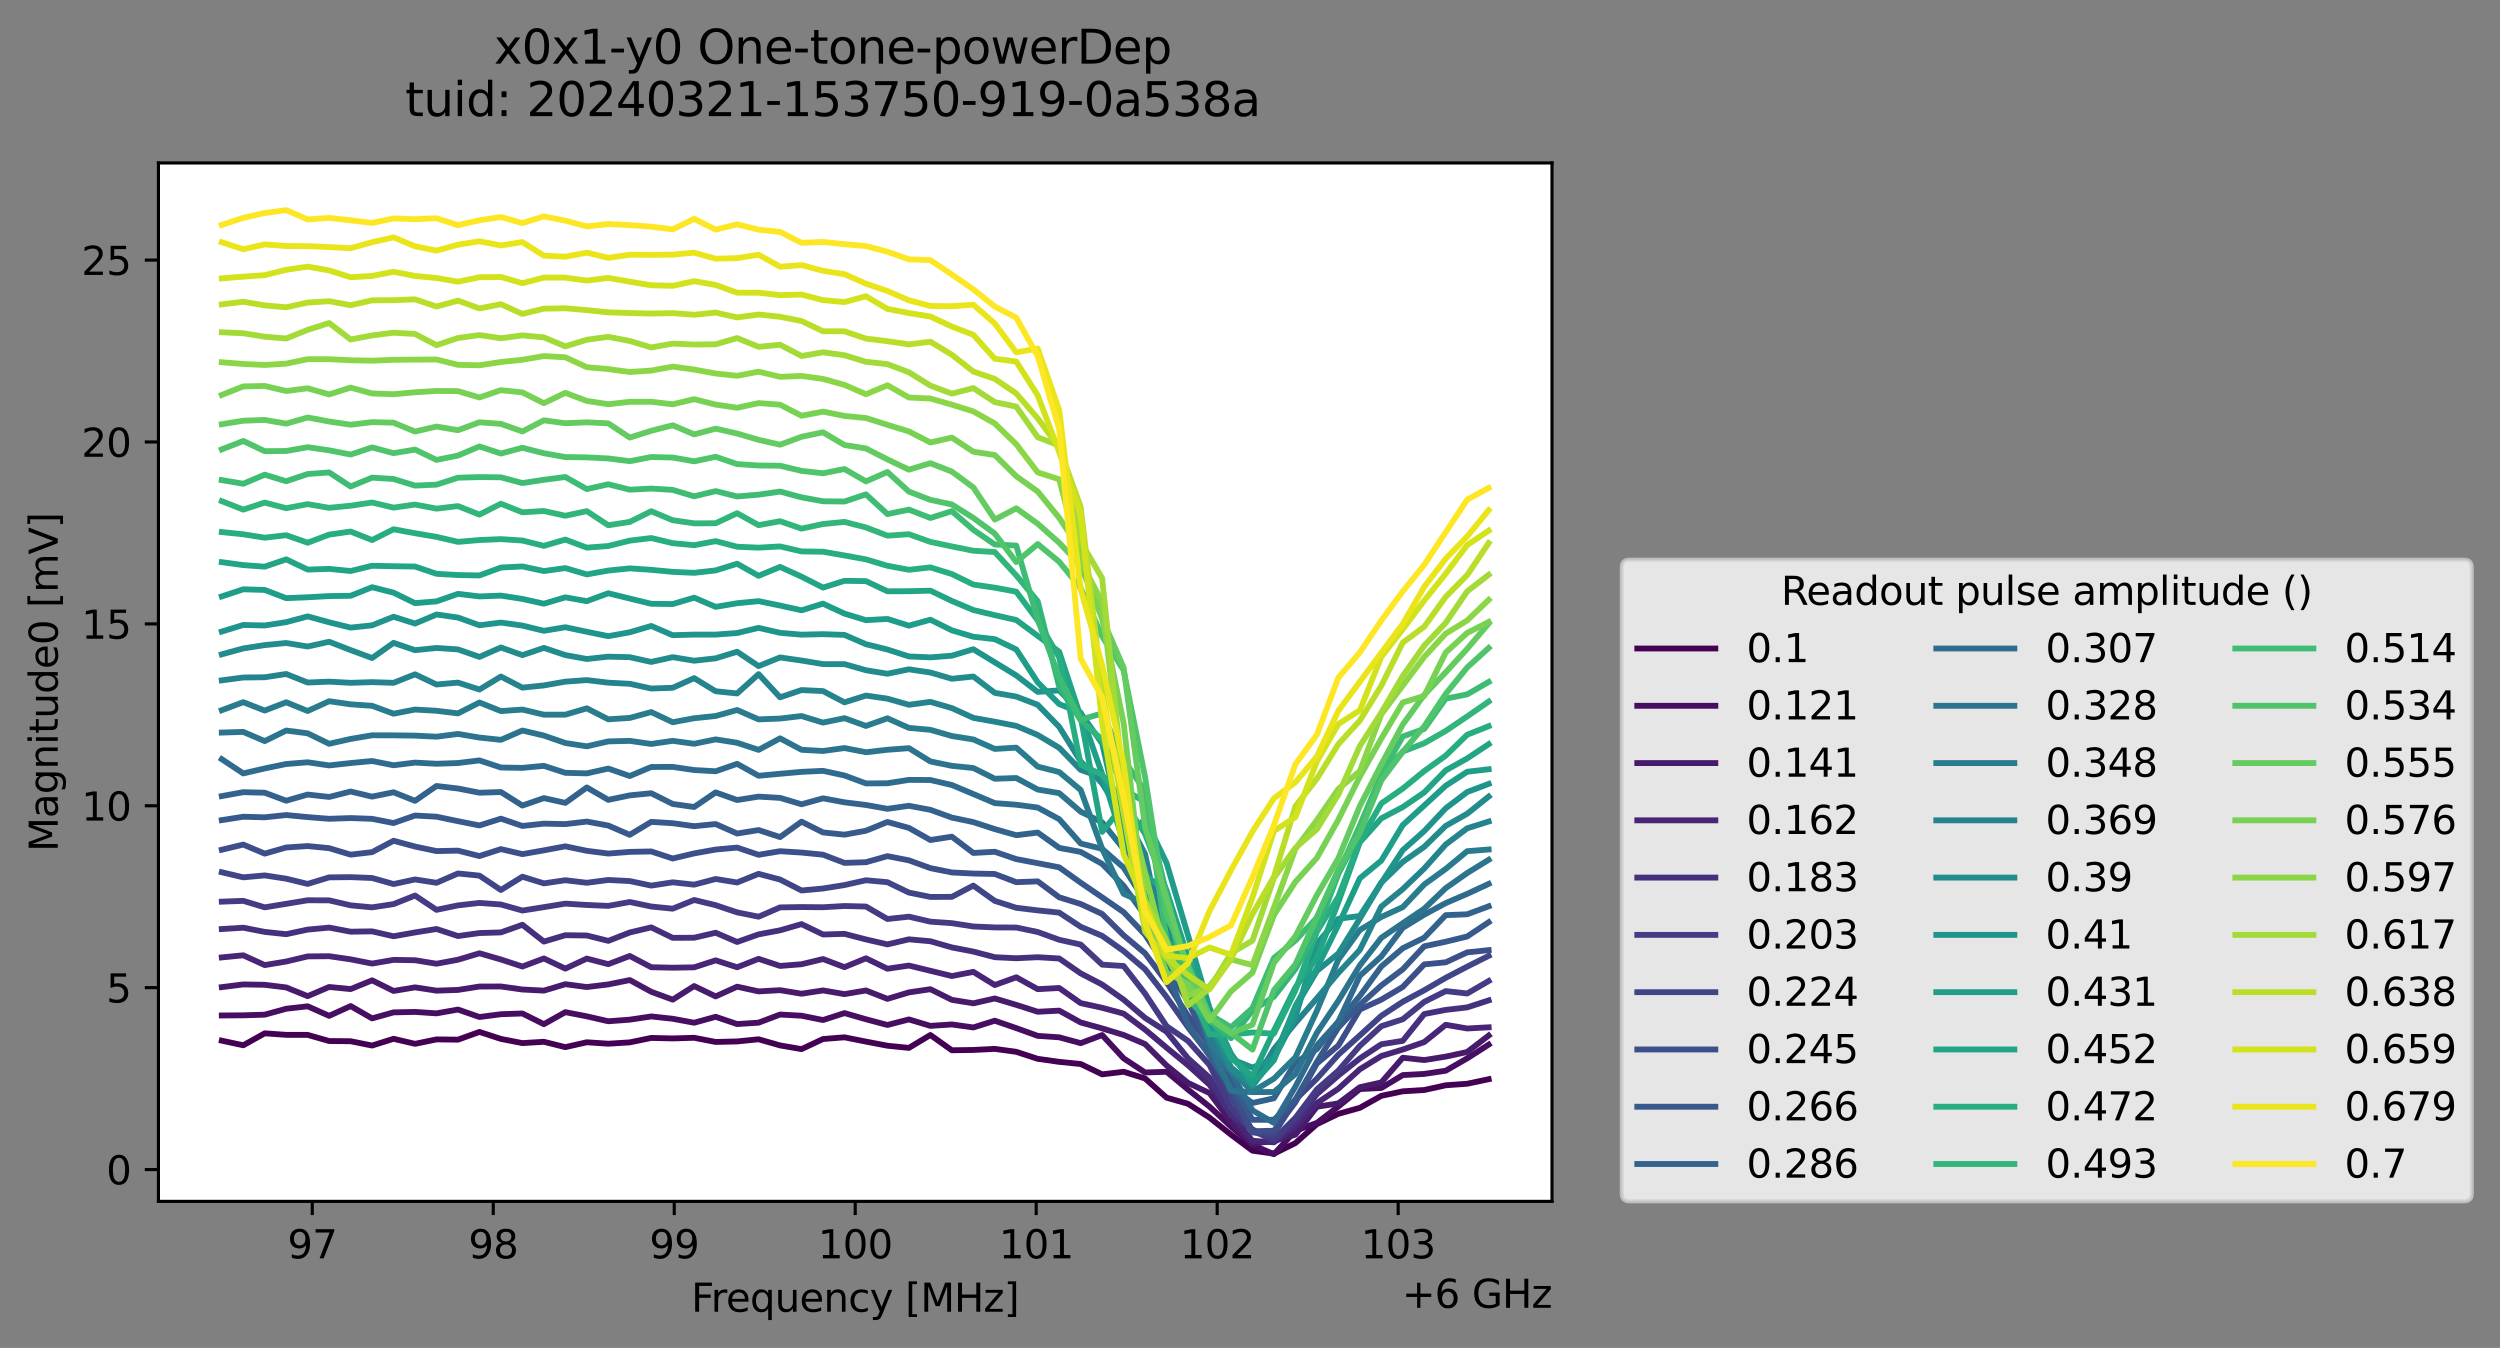 <?xml version="1.0" encoding="utf-8" standalone="no"?>
<!DOCTYPE svg PUBLIC "-//W3C//DTD SVG 1.1//EN"
  "http://www.w3.org/Graphics/SVG/1.1/DTD/svg11.dtd">
<svg xmlns:xlink="http://www.w3.org/1999/xlink" width="640.663pt" height="345.428pt" viewBox="0 0 640.663 345.428" xmlns="http://www.w3.org/2000/svg" version="1.1">
 <rect x="0" y="0" width="640.663" height="345.428" fill="#808080" stroke="none"/>
 <defs>
  <style type="text/css">*{stroke-linejoin: round; stroke-linecap: butt}</style>
 </defs>
 <g id="figure_1">
  <g id="patch_1">
   <path d="M 0 345.428 
L 640.663 345.428 
L 640.663 -0 
L 0 -0 
L 0 345.428 
z
" style="fill: none; opacity: 0"/>
  </g>
  <g id="axes_1">
   <g id="patch_2">
    <path d="M 40.603 307.872 
L 397.723 307.872 
L 397.723 41.76 
L 40.603 41.76 
z
" style="fill: #ffffff"/>
   </g>
   <g id="matplotlib.axis_1">
    <g id="xtick_1">
     <g id="line2d_1">
      <defs>
       <path id="ma01f672b04" d="M 0 0 
L 0 3.5 
" style="stroke: #000000; stroke-width: 0.8"/>
      </defs>
      <g>
       <use xlink:href="#ma01f672b04" x="80.025" y="307.872" style="stroke: #000000; stroke-width: 0.8"/>
      </g>
     </g>
     <g id="text_1">
      <!-- 97 -->
      <g transform="translate(73.663 322.47) scale(0.1 -0.1)">
       <defs>
        <path id="DejaVuSans-39" d="M 703 97 
L 703 672 
Q 941 559 1184 500 
Q 1428 441 1663 441 
Q 2288 441 2617 861 
Q 2947 1281 2994 2138 
Q 2813 1869 2534 1725 
Q 2256 1581 1919 1581 
Q 1219 1581 811 2004 
Q 403 2428 403 3163 
Q 403 3881 828 4315 
Q 1253 4750 1959 4750 
Q 2769 4750 3195 4129 
Q 3622 3509 3622 2328 
Q 3622 1225 3098 567 
Q 2575 -91 1691 -91 
Q 1453 -91 1209 -44 
Q 966 3 703 97 
z
M 1959 2075 
Q 2384 2075 2632 2365 
Q 2881 2656 2881 3163 
Q 2881 3666 2632 3958 
Q 2384 4250 1959 4250 
Q 1534 4250 1286 3958 
Q 1038 3666 1038 3163 
Q 1038 2656 1286 2365 
Q 1534 2075 1959 2075 
z
" transform="scale(0.016)"/>
        <path id="DejaVuSans-37" d="M 525 4666 
L 3525 4666 
L 3525 4397 
L 1831 0 
L 1172 0 
L 2766 4134 
L 525 4134 
L 525 4666 
z
" transform="scale(0.016)"/>
       </defs>
       <use xlink:href="#DejaVuSans-39"/>
       <use xlink:href="#DejaVuSans-37" x="63.623"/>
      </g>
     </g>
    </g>
    <g id="xtick_2">
     <g id="line2d_2">
      <g>
       <use xlink:href="#ma01f672b04" x="126.405" y="307.872" style="stroke: #000000; stroke-width: 0.8"/>
      </g>
     </g>
     <g id="text_2">
      <!-- 98 -->
      <g transform="translate(120.042 322.47) scale(0.1 -0.1)">
       <defs>
        <path id="DejaVuSans-38" d="M 2034 2216 
Q 1584 2216 1326 1975 
Q 1069 1734 1069 1313 
Q 1069 891 1326 650 
Q 1584 409 2034 409 
Q 2484 409 2743 651 
Q 3003 894 3003 1313 
Q 3003 1734 2745 1975 
Q 2488 2216 2034 2216 
z
M 1403 2484 
Q 997 2584 770 2862 
Q 544 3141 544 3541 
Q 544 4100 942 4425 
Q 1341 4750 2034 4750 
Q 2731 4750 3128 4425 
Q 3525 4100 3525 3541 
Q 3525 3141 3298 2862 
Q 3072 2584 2669 2484 
Q 3125 2378 3379 2068 
Q 3634 1759 3634 1313 
Q 3634 634 3220 271 
Q 2806 -91 2034 -91 
Q 1263 -91 848 271 
Q 434 634 434 1313 
Q 434 1759 690 2068 
Q 947 2378 1403 2484 
z
M 1172 3481 
Q 1172 3119 1398 2916 
Q 1625 2713 2034 2713 
Q 2441 2713 2670 2916 
Q 2900 3119 2900 3481 
Q 2900 3844 2670 4047 
Q 2441 4250 2034 4250 
Q 1625 4250 1398 4047 
Q 1172 3844 1172 3481 
z
" transform="scale(0.016)"/>
       </defs>
       <use xlink:href="#DejaVuSans-39"/>
       <use xlink:href="#DejaVuSans-38" x="63.623"/>
      </g>
     </g>
    </g>
    <g id="xtick_3">
     <g id="line2d_3">
      <g>
       <use xlink:href="#ma01f672b04" x="172.784" y="307.872" style="stroke: #000000; stroke-width: 0.8"/>
      </g>
     </g>
     <g id="text_3">
      <!-- 99 -->
      <g transform="translate(166.421 322.47) scale(0.1 -0.1)">
       <use xlink:href="#DejaVuSans-39"/>
       <use xlink:href="#DejaVuSans-39" x="63.623"/>
      </g>
     </g>
    </g>
    <g id="xtick_4">
     <g id="line2d_4">
      <g>
       <use xlink:href="#ma01f672b04" x="219.163" y="307.872" style="stroke: #000000; stroke-width: 0.8"/>
      </g>
     </g>
     <g id="text_4">
      <!-- 100 -->
      <g transform="translate(209.619 322.47) scale(0.1 -0.1)">
       <defs>
        <path id="DejaVuSans-31" d="M 794 531 
L 1825 531 
L 1825 4091 
L 703 3866 
L 703 4441 
L 1819 4666 
L 2450 4666 
L 2450 531 
L 3481 531 
L 3481 0 
L 794 0 
L 794 531 
z
" transform="scale(0.016)"/>
        <path id="DejaVuSans-30" d="M 2034 4250 
Q 1547 4250 1301 3770 
Q 1056 3291 1056 2328 
Q 1056 1369 1301 889 
Q 1547 409 2034 409 
Q 2525 409 2770 889 
Q 3016 1369 3016 2328 
Q 3016 3291 2770 3770 
Q 2525 4250 2034 4250 
z
M 2034 4750 
Q 2819 4750 3233 4129 
Q 3647 3509 3647 2328 
Q 3647 1150 3233 529 
Q 2819 -91 2034 -91 
Q 1250 -91 836 529 
Q 422 1150 422 2328 
Q 422 3509 836 4129 
Q 1250 4750 2034 4750 
z
" transform="scale(0.016)"/>
       </defs>
       <use xlink:href="#DejaVuSans-31"/>
       <use xlink:href="#DejaVuSans-30" x="63.623"/>
       <use xlink:href="#DejaVuSans-30" x="127.246"/>
      </g>
     </g>
    </g>
    <g id="xtick_5">
     <g id="line2d_5">
      <g>
       <use xlink:href="#ma01f672b04" x="265.542" y="307.872" style="stroke: #000000; stroke-width: 0.8"/>
      </g>
     </g>
     <g id="text_5">
      <!-- 101 -->
      <g transform="translate(255.999 322.47) scale(0.1 -0.1)">
       <use xlink:href="#DejaVuSans-31"/>
       <use xlink:href="#DejaVuSans-30" x="63.623"/>
       <use xlink:href="#DejaVuSans-31" x="127.246"/>
      </g>
     </g>
    </g>
    <g id="xtick_6">
     <g id="line2d_6">
      <g>
       <use xlink:href="#ma01f672b04" x="311.922" y="307.872" style="stroke: #000000; stroke-width: 0.8"/>
      </g>
     </g>
     <g id="text_6">
      <!-- 102 -->
      <g transform="translate(302.378 322.47) scale(0.1 -0.1)">
       <defs>
        <path id="DejaVuSans-32" d="M 1228 531 
L 3431 531 
L 3431 0 
L 469 0 
L 469 531 
Q 828 903 1448 1529 
Q 2069 2156 2228 2338 
Q 2531 2678 2651 2914 
Q 2772 3150 2772 3378 
Q 2772 3750 2511 3984 
Q 2250 4219 1831 4219 
Q 1534 4219 1204 4116 
Q 875 4013 500 3803 
L 500 4441 
Q 881 4594 1212 4672 
Q 1544 4750 1819 4750 
Q 2544 4750 2975 4387 
Q 3406 4025 3406 3419 
Q 3406 3131 3298 2873 
Q 3191 2616 2906 2266 
Q 2828 2175 2409 1742 
Q 1991 1309 1228 531 
z
" transform="scale(0.016)"/>
       </defs>
       <use xlink:href="#DejaVuSans-31"/>
       <use xlink:href="#DejaVuSans-30" x="63.623"/>
       <use xlink:href="#DejaVuSans-32" x="127.246"/>
      </g>
     </g>
    </g>
    <g id="xtick_7">
     <g id="line2d_7">
      <g>
       <use xlink:href="#ma01f672b04" x="358.301" y="307.872" style="stroke: #000000; stroke-width: 0.8"/>
      </g>
     </g>
     <g id="text_7">
      <!-- 103 -->
      <g transform="translate(348.757 322.47) scale(0.1 -0.1)">
       <defs>
        <path id="DejaVuSans-33" d="M 2597 2516 
Q 3050 2419 3304 2112 
Q 3559 1806 3559 1356 
Q 3559 666 3084 287 
Q 2609 -91 1734 -91 
Q 1441 -91 1130 -33 
Q 819 25 488 141 
L 488 750 
Q 750 597 1062 519 
Q 1375 441 1716 441 
Q 2309 441 2620 675 
Q 2931 909 2931 1356 
Q 2931 1769 2642 2001 
Q 2353 2234 1838 2234 
L 1294 2234 
L 1294 2753 
L 1863 2753 
Q 2328 2753 2575 2939 
Q 2822 3125 2822 3475 
Q 2822 3834 2567 4026 
Q 2313 4219 1838 4219 
Q 1578 4219 1281 4162 
Q 984 4106 628 3988 
L 628 4550 
Q 988 4650 1302 4700 
Q 1616 4750 1894 4750 
Q 2613 4750 3031 4423 
Q 3450 4097 3450 3541 
Q 3450 3153 3228 2886 
Q 3006 2619 2597 2516 
z
" transform="scale(0.016)"/>
       </defs>
       <use xlink:href="#DejaVuSans-31"/>
       <use xlink:href="#DejaVuSans-30" x="63.623"/>
       <use xlink:href="#DejaVuSans-33" x="127.246"/>
      </g>
     </g>
    </g>
    <g id="text_8">
     <!-- Frequency [MHz] -->
     <g transform="translate(177.144 336.149) scale(0.1 -0.1)">
      <defs>
       <path id="DejaVuSans-46" d="M 628 4666 
L 3309 4666 
L 3309 4134 
L 1259 4134 
L 1259 2759 
L 3109 2759 
L 3109 2228 
L 1259 2228 
L 1259 0 
L 628 0 
L 628 4666 
z
" transform="scale(0.016)"/>
       <path id="DejaVuSans-72" d="M 2631 2963 
Q 2534 3019 2420 3045 
Q 2306 3072 2169 3072 
Q 1681 3072 1420 2755 
Q 1159 2438 1159 1844 
L 1159 0 
L 581 0 
L 581 3500 
L 1159 3500 
L 1159 2956 
Q 1341 3275 1631 3429 
Q 1922 3584 2338 3584 
Q 2397 3584 2469 3576 
Q 2541 3569 2628 3553 
L 2631 2963 
z
" transform="scale(0.016)"/>
       <path id="DejaVuSans-65" d="M 3597 1894 
L 3597 1613 
L 953 1613 
Q 991 1019 1311 708 
Q 1631 397 2203 397 
Q 2534 397 2845 478 
Q 3156 559 3463 722 
L 3463 178 
Q 3153 47 2828 -22 
Q 2503 -91 2169 -91 
Q 1331 -91 842 396 
Q 353 884 353 1716 
Q 353 2575 817 3079 
Q 1281 3584 2069 3584 
Q 2775 3584 3186 3129 
Q 3597 2675 3597 1894 
z
M 3022 2063 
Q 3016 2534 2758 2815 
Q 2500 3097 2075 3097 
Q 1594 3097 1305 2825 
Q 1016 2553 972 2059 
L 3022 2063 
z
" transform="scale(0.016)"/>
       <path id="DejaVuSans-71" d="M 947 1747 
Q 947 1113 1208 752 
Q 1469 391 1925 391 
Q 2381 391 2643 752 
Q 2906 1113 2906 1747 
Q 2906 2381 2643 2742 
Q 2381 3103 1925 3103 
Q 1469 3103 1208 2742 
Q 947 2381 947 1747 
z
M 2906 525 
Q 2725 213 2448 61 
Q 2172 -91 1784 -91 
Q 1150 -91 751 415 
Q 353 922 353 1747 
Q 353 2572 751 3078 
Q 1150 3584 1784 3584 
Q 2172 3584 2448 3432 
Q 2725 3281 2906 2969 
L 2906 3500 
L 3481 3500 
L 3481 -1331 
L 2906 -1331 
L 2906 525 
z
" transform="scale(0.016)"/>
       <path id="DejaVuSans-75" d="M 544 1381 
L 544 3500 
L 1119 3500 
L 1119 1403 
Q 1119 906 1312 657 
Q 1506 409 1894 409 
Q 2359 409 2629 706 
Q 2900 1003 2900 1516 
L 2900 3500 
L 3475 3500 
L 3475 0 
L 2900 0 
L 2900 538 
Q 2691 219 2414 64 
Q 2138 -91 1772 -91 
Q 1169 -91 856 284 
Q 544 659 544 1381 
z
M 1991 3584 
L 1991 3584 
z
" transform="scale(0.016)"/>
       <path id="DejaVuSans-6e" d="M 3513 2113 
L 3513 0 
L 2938 0 
L 2938 2094 
Q 2938 2591 2744 2837 
Q 2550 3084 2163 3084 
Q 1697 3084 1428 2787 
Q 1159 2491 1159 1978 
L 1159 0 
L 581 0 
L 581 3500 
L 1159 3500 
L 1159 2956 
Q 1366 3272 1645 3428 
Q 1925 3584 2291 3584 
Q 2894 3584 3203 3211 
Q 3513 2838 3513 2113 
z
" transform="scale(0.016)"/>
       <path id="DejaVuSans-63" d="M 3122 3366 
L 3122 2828 
Q 2878 2963 2633 3030 
Q 2388 3097 2138 3097 
Q 1578 3097 1268 2742 
Q 959 2388 959 1747 
Q 959 1106 1268 751 
Q 1578 397 2138 397 
Q 2388 397 2633 464 
Q 2878 531 3122 666 
L 3122 134 
Q 2881 22 2623 -34 
Q 2366 -91 2075 -91 
Q 1284 -91 818 406 
Q 353 903 353 1747 
Q 353 2603 823 3093 
Q 1294 3584 2113 3584 
Q 2378 3584 2631 3529 
Q 2884 3475 3122 3366 
z
" transform="scale(0.016)"/>
       <path id="DejaVuSans-79" d="M 2059 -325 
Q 1816 -950 1584 -1140 
Q 1353 -1331 966 -1331 
L 506 -1331 
L 506 -850 
L 844 -850 
Q 1081 -850 1212 -737 
Q 1344 -625 1503 -206 
L 1606 56 
L 191 3500 
L 800 3500 
L 1894 763 
L 2988 3500 
L 3597 3500 
L 2059 -325 
z
" transform="scale(0.016)"/>
       <path id="DejaVuSans-20" transform="scale(0.016)"/>
       <path id="DejaVuSans-5b" d="M 550 4863 
L 1875 4863 
L 1875 4416 
L 1125 4416 
L 1125 -397 
L 1875 -397 
L 1875 -844 
L 550 -844 
L 550 4863 
z
" transform="scale(0.016)"/>
       <path id="DejaVuSans-4d" d="M 628 4666 
L 1569 4666 
L 2759 1491 
L 3956 4666 
L 4897 4666 
L 4897 0 
L 4281 0 
L 4281 4097 
L 3078 897 
L 2444 897 
L 1241 4097 
L 1241 0 
L 628 0 
L 628 4666 
z
" transform="scale(0.016)"/>
       <path id="DejaVuSans-48" d="M 628 4666 
L 1259 4666 
L 1259 2753 
L 3553 2753 
L 3553 4666 
L 4184 4666 
L 4184 0 
L 3553 0 
L 3553 2222 
L 1259 2222 
L 1259 0 
L 628 0 
L 628 4666 
z
" transform="scale(0.016)"/>
       <path id="DejaVuSans-7a" d="M 353 3500 
L 3084 3500 
L 3084 2975 
L 922 459 
L 3084 459 
L 3084 0 
L 275 0 
L 275 525 
L 2438 3041 
L 353 3041 
L 353 3500 
z
" transform="scale(0.016)"/>
       <path id="DejaVuSans-5d" d="M 1947 4863 
L 1947 -844 
L 622 -844 
L 622 -397 
L 1369 -397 
L 1369 4416 
L 622 4416 
L 622 4863 
L 1947 4863 
z
" transform="scale(0.016)"/>
      </defs>
      <use xlink:href="#DejaVuSans-46"/>
      <use xlink:href="#DejaVuSans-72" x="50.27"/>
      <use xlink:href="#DejaVuSans-65" x="89.133"/>
      <use xlink:href="#DejaVuSans-71" x="150.656"/>
      <use xlink:href="#DejaVuSans-75" x="214.133"/>
      <use xlink:href="#DejaVuSans-65" x="277.512"/>
      <use xlink:href="#DejaVuSans-6e" x="339.035"/>
      <use xlink:href="#DejaVuSans-63" x="402.414"/>
      <use xlink:href="#DejaVuSans-79" x="457.395"/>
      <use xlink:href="#DejaVuSans-20" x="516.574"/>
      <use xlink:href="#DejaVuSans-5b" x="548.361"/>
      <use xlink:href="#DejaVuSans-4d" x="587.375"/>
      <use xlink:href="#DejaVuSans-48" x="673.654"/>
      <use xlink:href="#DejaVuSans-7a" x="748.85"/>
      <use xlink:href="#DejaVuSans-5d" x="801.34"/>
     </g>
    </g>
    <g id="text_9">
     <!-- +6 GHz -->
     <g transform="translate(359.286 335.149) scale(0.1 -0.1)">
      <defs>
       <path id="DejaVuSans-2b" d="M 2944 4013 
L 2944 2272 
L 4684 2272 
L 4684 1741 
L 2944 1741 
L 2944 0 
L 2419 0 
L 2419 1741 
L 678 1741 
L 678 2272 
L 2419 2272 
L 2419 4013 
L 2944 4013 
z
" transform="scale(0.016)"/>
       <path id="DejaVuSans-36" d="M 2113 2584 
Q 1688 2584 1439 2293 
Q 1191 2003 1191 1497 
Q 1191 994 1439 701 
Q 1688 409 2113 409 
Q 2538 409 2786 701 
Q 3034 994 3034 1497 
Q 3034 2003 2786 2293 
Q 2538 2584 2113 2584 
z
M 3366 4563 
L 3366 3988 
Q 3128 4100 2886 4159 
Q 2644 4219 2406 4219 
Q 1781 4219 1451 3797 
Q 1122 3375 1075 2522 
Q 1259 2794 1537 2939 
Q 1816 3084 2150 3084 
Q 2853 3084 3261 2657 
Q 3669 2231 3669 1497 
Q 3669 778 3244 343 
Q 2819 -91 2113 -91 
Q 1303 -91 875 529 
Q 447 1150 447 2328 
Q 447 3434 972 4092 
Q 1497 4750 2381 4750 
Q 2619 4750 2861 4703 
Q 3103 4656 3366 4563 
z
" transform="scale(0.016)"/>
       <path id="DejaVuSans-47" d="M 3809 666 
L 3809 1919 
L 2778 1919 
L 2778 2438 
L 4434 2438 
L 4434 434 
Q 4069 175 3628 42 
Q 3188 -91 2688 -91 
Q 1594 -91 976 548 
Q 359 1188 359 2328 
Q 359 3472 976 4111 
Q 1594 4750 2688 4750 
Q 3144 4750 3555 4637 
Q 3966 4525 4313 4306 
L 4313 3634 
Q 3963 3931 3569 4081 
Q 3175 4231 2741 4231 
Q 1884 4231 1454 3753 
Q 1025 3275 1025 2328 
Q 1025 1384 1454 906 
Q 1884 428 2741 428 
Q 3075 428 3337 486 
Q 3600 544 3809 666 
z
" transform="scale(0.016)"/>
      </defs>
      <use xlink:href="#DejaVuSans-2b"/>
      <use xlink:href="#DejaVuSans-36" x="83.789"/>
      <use xlink:href="#DejaVuSans-20" x="147.412"/>
      <use xlink:href="#DejaVuSans-47" x="179.199"/>
      <use xlink:href="#DejaVuSans-48" x="256.689"/>
      <use xlink:href="#DejaVuSans-7a" x="331.885"/>
     </g>
    </g>
   </g>
   <g id="matplotlib.axis_2">
    <g id="ytick_1">
     <g id="line2d_8">
      <defs>
       <path id="maa063a7e85" d="M 0 0 
L -3.5 0 
" style="stroke: #000000; stroke-width: 0.8"/>
      </defs>
      <g>
       <use xlink:href="#maa063a7e85" x="40.603" y="299.713" style="stroke: #000000; stroke-width: 0.8"/>
      </g>
     </g>
     <g id="text_10">
      <!-- 0 -->
      <g transform="translate(27.241 303.512) scale(0.1 -0.1)">
       <use xlink:href="#DejaVuSans-30"/>
      </g>
     </g>
    </g>
    <g id="ytick_2">
     <g id="line2d_9">
      <g>
       <use xlink:href="#maa063a7e85" x="40.603" y="253.102" style="stroke: #000000; stroke-width: 0.8"/>
      </g>
     </g>
     <g id="text_11">
      <!-- 5 -->
      <g transform="translate(27.241 256.901) scale(0.1 -0.1)">
       <defs>
        <path id="DejaVuSans-35" d="M 691 4666 
L 3169 4666 
L 3169 4134 
L 1269 4134 
L 1269 2991 
Q 1406 3038 1543 3061 
Q 1681 3084 1819 3084 
Q 2600 3084 3056 2656 
Q 3513 2228 3513 1497 
Q 3513 744 3044 326 
Q 2575 -91 1722 -91 
Q 1428 -91 1123 -41 
Q 819 9 494 109 
L 494 744 
Q 775 591 1075 516 
Q 1375 441 1709 441 
Q 2250 441 2565 725 
Q 2881 1009 2881 1497 
Q 2881 1984 2565 2268 
Q 2250 2553 1709 2553 
Q 1456 2553 1204 2497 
Q 953 2441 691 2322 
L 691 4666 
z
" transform="scale(0.016)"/>
       </defs>
       <use xlink:href="#DejaVuSans-35"/>
      </g>
     </g>
    </g>
    <g id="ytick_3">
     <g id="line2d_10">
      <g>
       <use xlink:href="#maa063a7e85" x="40.603" y="206.49" style="stroke: #000000; stroke-width: 0.8"/>
      </g>
     </g>
     <g id="text_12">
      <!-- 10 -->
      <g transform="translate(20.878 210.29) scale(0.1 -0.1)">
       <use xlink:href="#DejaVuSans-31"/>
       <use xlink:href="#DejaVuSans-30" x="63.623"/>
      </g>
     </g>
    </g>
    <g id="ytick_4">
     <g id="line2d_11">
      <g>
       <use xlink:href="#maa063a7e85" x="40.603" y="159.879" style="stroke: #000000; stroke-width: 0.8"/>
      </g>
     </g>
     <g id="text_13">
      <!-- 15 -->
      <g transform="translate(20.878 163.678) scale(0.1 -0.1)">
       <use xlink:href="#DejaVuSans-31"/>
       <use xlink:href="#DejaVuSans-35" x="63.623"/>
      </g>
     </g>
    </g>
    <g id="ytick_5">
     <g id="line2d_12">
      <g>
       <use xlink:href="#maa063a7e85" x="40.603" y="113.267" style="stroke: #000000; stroke-width: 0.8"/>
      </g>
     </g>
     <g id="text_14">
      <!-- 20 -->
      <g transform="translate(20.878 117.067) scale(0.1 -0.1)">
       <use xlink:href="#DejaVuSans-32"/>
       <use xlink:href="#DejaVuSans-30" x="63.623"/>
      </g>
     </g>
    </g>
    <g id="ytick_6">
     <g id="line2d_13">
      <g>
       <use xlink:href="#maa063a7e85" x="40.603" y="66.656" style="stroke: #000000; stroke-width: 0.8"/>
      </g>
     </g>
     <g id="text_15">
      <!-- 25 -->
      <g transform="translate(20.878 70.455) scale(0.1 -0.1)">
       <use xlink:href="#DejaVuSans-32"/>
       <use xlink:href="#DejaVuSans-35" x="63.623"/>
      </g>
     </g>
    </g>
    <g id="text_16">
     <!-- Magnitude0 [mV] -->
     <g transform="translate(14.798 218.268) rotate(-90) scale(0.1 -0.1)">
      <defs>
       <path id="DejaVuSans-61" d="M 2194 1759 
Q 1497 1759 1228 1600 
Q 959 1441 959 1056 
Q 959 750 1161 570 
Q 1363 391 1709 391 
Q 2188 391 2477 730 
Q 2766 1069 2766 1631 
L 2766 1759 
L 2194 1759 
z
M 3341 1997 
L 3341 0 
L 2766 0 
L 2766 531 
Q 2569 213 2275 61 
Q 1981 -91 1556 -91 
Q 1019 -91 701 211 
Q 384 513 384 1019 
Q 384 1609 779 1909 
Q 1175 2209 1959 2209 
L 2766 2209 
L 2766 2266 
Q 2766 2663 2505 2880 
Q 2244 3097 1772 3097 
Q 1472 3097 1187 3025 
Q 903 2953 641 2809 
L 641 3341 
Q 956 3463 1253 3523 
Q 1550 3584 1831 3584 
Q 2591 3584 2966 3190 
Q 3341 2797 3341 1997 
z
" transform="scale(0.016)"/>
       <path id="DejaVuSans-67" d="M 2906 1791 
Q 2906 2416 2648 2759 
Q 2391 3103 1925 3103 
Q 1463 3103 1205 2759 
Q 947 2416 947 1791 
Q 947 1169 1205 825 
Q 1463 481 1925 481 
Q 2391 481 2648 825 
Q 2906 1169 2906 1791 
z
M 3481 434 
Q 3481 -459 3084 -895 
Q 2688 -1331 1869 -1331 
Q 1566 -1331 1297 -1286 
Q 1028 -1241 775 -1147 
L 775 -588 
Q 1028 -725 1275 -790 
Q 1522 -856 1778 -856 
Q 2344 -856 2625 -561 
Q 2906 -266 2906 331 
L 2906 616 
Q 2728 306 2450 153 
Q 2172 0 1784 0 
Q 1141 0 747 490 
Q 353 981 353 1791 
Q 353 2603 747 3093 
Q 1141 3584 1784 3584 
Q 2172 3584 2450 3431 
Q 2728 3278 2906 2969 
L 2906 3500 
L 3481 3500 
L 3481 434 
z
" transform="scale(0.016)"/>
       <path id="DejaVuSans-69" d="M 603 3500 
L 1178 3500 
L 1178 0 
L 603 0 
L 603 3500 
z
M 603 4863 
L 1178 4863 
L 1178 4134 
L 603 4134 
L 603 4863 
z
" transform="scale(0.016)"/>
       <path id="DejaVuSans-74" d="M 1172 4494 
L 1172 3500 
L 2356 3500 
L 2356 3053 
L 1172 3053 
L 1172 1153 
Q 1172 725 1289 603 
Q 1406 481 1766 481 
L 2356 481 
L 2356 0 
L 1766 0 
Q 1100 0 847 248 
Q 594 497 594 1153 
L 594 3053 
L 172 3053 
L 172 3500 
L 594 3500 
L 594 4494 
L 1172 4494 
z
" transform="scale(0.016)"/>
       <path id="DejaVuSans-64" d="M 2906 2969 
L 2906 4863 
L 3481 4863 
L 3481 0 
L 2906 0 
L 2906 525 
Q 2725 213 2448 61 
Q 2172 -91 1784 -91 
Q 1150 -91 751 415 
Q 353 922 353 1747 
Q 353 2572 751 3078 
Q 1150 3584 1784 3584 
Q 2172 3584 2448 3432 
Q 2725 3281 2906 2969 
z
M 947 1747 
Q 947 1113 1208 752 
Q 1469 391 1925 391 
Q 2381 391 2643 752 
Q 2906 1113 2906 1747 
Q 2906 2381 2643 2742 
Q 2381 3103 1925 3103 
Q 1469 3103 1208 2742 
Q 947 2381 947 1747 
z
" transform="scale(0.016)"/>
       <path id="DejaVuSans-6d" d="M 3328 2828 
Q 3544 3216 3844 3400 
Q 4144 3584 4550 3584 
Q 5097 3584 5394 3201 
Q 5691 2819 5691 2113 
L 5691 0 
L 5113 0 
L 5113 2094 
Q 5113 2597 4934 2840 
Q 4756 3084 4391 3084 
Q 3944 3084 3684 2787 
Q 3425 2491 3425 1978 
L 3425 0 
L 2847 0 
L 2847 2094 
Q 2847 2600 2669 2842 
Q 2491 3084 2119 3084 
Q 1678 3084 1418 2786 
Q 1159 2488 1159 1978 
L 1159 0 
L 581 0 
L 581 3500 
L 1159 3500 
L 1159 2956 
Q 1356 3278 1631 3431 
Q 1906 3584 2284 3584 
Q 2666 3584 2933 3390 
Q 3200 3197 3328 2828 
z
" transform="scale(0.016)"/>
       <path id="DejaVuSans-56" d="M 1831 0 
L 50 4666 
L 709 4666 
L 2188 738 
L 3669 4666 
L 4325 4666 
L 2547 0 
L 1831 0 
z
" transform="scale(0.016)"/>
      </defs>
      <use xlink:href="#DejaVuSans-4d"/>
      <use xlink:href="#DejaVuSans-61" x="86.279"/>
      <use xlink:href="#DejaVuSans-67" x="147.559"/>
      <use xlink:href="#DejaVuSans-6e" x="211.035"/>
      <use xlink:href="#DejaVuSans-69" x="274.414"/>
      <use xlink:href="#DejaVuSans-74" x="302.197"/>
      <use xlink:href="#DejaVuSans-75" x="341.406"/>
      <use xlink:href="#DejaVuSans-64" x="404.785"/>
      <use xlink:href="#DejaVuSans-65" x="468.262"/>
      <use xlink:href="#DejaVuSans-30" x="529.785"/>
      <use xlink:href="#DejaVuSans-20" x="593.408"/>
      <use xlink:href="#DejaVuSans-5b" x="625.195"/>
      <use xlink:href="#DejaVuSans-6d" x="664.209"/>
      <use xlink:href="#DejaVuSans-56" x="761.621"/>
      <use xlink:href="#DejaVuSans-5d" x="830.029"/>
     </g>
    </g>
   </g>
   <g id="line2d_14">
    <path d="M 56.836 266.685 
L 62.338 267.87 
L 67.841 264.806 
L 73.344 265.193 
L 78.846 265.205 
L 84.349 266.781 
L 89.852 266.832 
L 95.354 267.937 
L 100.857 266.209 
L 106.359 267.499 
L 111.862 266.362 
L 117.365 266.431 
L 122.867 264.444 
L 128.37 266.241 
L 133.873 267.312 
L 139.375 266.974 
L 144.878 268.345 
L 150.38 267.097 
L 155.883 267.467 
L 161.386 267.125 
L 166.888 265.983 
L 172.391 266.113 
L 177.893 265.949 
L 183.396 267.014 
L 188.899 266.884 
L 194.401 266.33 
L 199.904 267.903 
L 205.407 268.849 
L 210.909 266.266 
L 216.412 265.828 
L 221.914 266.926 
L 227.417 267.981 
L 232.92 268.538 
L 238.422 265.231 
L 243.925 269.148 
L 249.428 269.067 
L 254.93 268.791 
L 260.433 269.544 
L 265.935 271.344 
L 271.438 272.119 
L 276.941 272.673 
L 282.443 275.317 
L 287.946 274.654 
L 293.448 276.374 
L 298.951 281.297 
L 304.454 282.864 
L 309.956 286.403 
L 315.459 290.768 
L 320.962 294.881 
L 326.464 295.652 
L 331.967 292.924 
L 337.469 288.074 
L 342.972 285.434 
L 348.475 283.901 
L 353.977 280.829 
L 359.48 279.667 
L 364.983 279.331 
L 370.485 278.118 
L 375.988 277.727 
L 381.49 276.567 
" clip-path="url(#pa9a0e5bbcc)" style="fill: none; stroke: #440154; stroke-width: 1.5; stroke-linecap: square"/>
   </g>
   <g id="line2d_15">
    <path d="M 56.836 260.229 
L 62.338 260.191 
L 67.841 260.025 
L 73.344 258.506 
L 78.846 257.881 
L 84.349 260.327 
L 89.852 257.817 
L 95.354 260.974 
L 100.857 259.436 
L 106.359 259.319 
L 111.862 259.689 
L 117.365 258.713 
L 122.867 260.626 
L 128.37 259.91 
L 133.873 259.718 
L 139.375 262.465 
L 144.878 259.38 
L 150.38 260.451 
L 155.883 261.715 
L 161.386 261.305 
L 166.888 260.478 
L 172.391 261.074 
L 177.893 262.093 
L 183.396 260.57 
L 188.899 262.433 
L 194.401 262.073 
L 199.904 259.991 
L 205.407 260.294 
L 210.909 261.4 
L 216.412 259.617 
L 221.914 261.204 
L 227.417 262.666 
L 232.92 261.243 
L 238.422 262.895 
L 243.925 262.531 
L 249.428 263.302 
L 254.93 261.57 
L 260.433 263.473 
L 265.935 265.459 
L 271.438 265.829 
L 276.941 267.328 
L 282.443 265.25 
L 287.946 271.22 
L 293.448 274.841 
L 298.951 274.658 
L 304.454 279.227 
L 309.956 283.593 
L 315.459 288.695 
L 320.962 293.421 
L 326.464 295.776 
L 331.967 289.774 
L 337.469 287.757 
L 342.972 283.569 
L 348.475 279.087 
L 353.977 278.815 
L 359.48 275.504 
L 364.983 275.208 
L 370.485 274.389 
L 375.988 271.213 
L 381.49 267.706 
" clip-path="url(#pa9a0e5bbcc)" style="fill: none; stroke: #470d60; stroke-width: 1.5; stroke-linecap: square"/>
   </g>
   <g id="line2d_16">
    <path d="M 56.836 252.969 
L 62.338 252.275 
L 67.841 252.371 
L 73.344 253.046 
L 78.846 255.279 
L 84.349 252.926 
L 89.852 253.469 
L 95.354 251.226 
L 100.857 253.949 
L 106.359 253.025 
L 111.862 253.871 
L 117.365 253.685 
L 122.867 252.811 
L 128.37 252.802 
L 133.873 253.578 
L 139.375 253.863 
L 144.878 252.216 
L 150.38 252.947 
L 155.883 252.269 
L 161.386 251.155 
L 166.888 254.155 
L 172.391 256.178 
L 177.893 252.691 
L 183.396 255.345 
L 188.899 252.852 
L 194.401 254.06 
L 199.904 253.752 
L 205.407 254.655 
L 210.909 253.814 
L 216.412 254.755 
L 221.914 253.823 
L 227.417 255.977 
L 232.92 254.316 
L 238.422 253.5 
L 243.925 256.225 
L 249.428 257.116 
L 254.93 255.869 
L 260.433 257.513 
L 265.935 259.281 
L 271.438 258.988 
L 276.941 262.027 
L 282.443 263.548 
L 287.946 265.227 
L 293.448 267.564 
L 298.951 273.045 
L 304.454 277.524 
L 309.956 280.112 
L 315.459 287.5 
L 320.962 293.064 
L 326.464 292.387 
L 331.967 290.774 
L 337.469 283.623 
L 342.972 282.756 
L 348.475 278.619 
L 353.977 277.387 
L 359.48 271.061 
L 364.983 271.655 
L 370.485 270.774 
L 375.988 269.587 
L 381.49 265.374 
" clip-path="url(#pa9a0e5bbcc)" style="fill: none; stroke: #481a6c; stroke-width: 1.5; stroke-linecap: square"/>
   </g>
   <g id="line2d_17">
    <path d="M 56.836 245.35 
L 62.338 244.812 
L 67.841 247.317 
L 73.344 246.401 
L 78.846 245.092 
L 84.349 245.044 
L 89.852 245.843 
L 95.354 246.93 
L 100.857 245.985 
L 106.359 246.073 
L 111.862 246.97 
L 117.365 245.944 
L 122.867 244.291 
L 128.37 245.886 
L 133.873 247.688 
L 139.375 245.617 
L 144.878 248.225 
L 150.38 245.648 
L 155.883 247.085 
L 161.386 244.985 
L 166.888 247.868 
L 172.391 247.989 
L 177.893 247.894 
L 183.396 246.101 
L 188.899 247.876 
L 194.401 245.716 
L 199.904 247.535 
L 205.407 247.101 
L 210.909 245.77 
L 216.412 247.851 
L 221.914 245.578 
L 227.417 248.251 
L 232.92 247.44 
L 238.422 248.78 
L 243.925 250.125 
L 249.428 249.057 
L 254.93 252.434 
L 260.433 250.441 
L 265.935 253.49 
L 271.438 253.187 
L 276.941 257.068 
L 282.443 258.264 
L 287.946 259.756 
L 293.448 263.861 
L 298.951 268.485 
L 304.454 272.993 
L 309.956 277.984 
L 315.459 285.648 
L 320.962 292.364 
L 326.464 292.734 
L 331.967 288.78 
L 337.469 282.693 
L 342.972 279.005 
L 348.475 274.021 
L 353.977 270.623 
L 359.48 268.952 
L 364.983 267.044 
L 370.485 262.622 
L 375.988 263.564 
L 381.49 263.265 
" clip-path="url(#pa9a0e5bbcc)" style="fill: none; stroke: #482576; stroke-width: 1.5; stroke-linecap: square"/>
   </g>
   <g id="line2d_18">
    <path d="M 56.836 238.08 
L 62.338 237.738 
L 67.841 238.813 
L 73.344 239.4 
L 78.846 238.223 
L 84.349 237.711 
L 89.852 238.759 
L 95.354 238.675 
L 100.857 239.931 
L 106.359 238.954 
L 111.862 238.069 
L 117.365 239.881 
L 122.867 239.106 
L 128.37 238.944 
L 133.873 236.986 
L 139.375 241.297 
L 144.878 239.659 
L 150.38 239.737 
L 155.883 241.113 
L 161.386 238.966 
L 166.888 237.653 
L 172.391 240.336 
L 177.893 240.308 
L 183.396 239.027 
L 188.899 241.397 
L 194.401 239.447 
L 199.904 238.408 
L 205.407 236.82 
L 210.909 239.475 
L 216.412 239.319 
L 221.914 240.744 
L 227.417 242.016 
L 232.92 240.717 
L 238.422 241.211 
L 243.925 242.79 
L 249.428 243.858 
L 254.93 245.296 
L 260.433 245.567 
L 265.935 245.3 
L 271.438 245.63 
L 276.941 249.441 
L 282.443 252.305 
L 287.946 256.171 
L 293.448 260.851 
L 298.951 264.399 
L 304.454 271.22 
L 309.956 276.153 
L 315.459 285.701 
L 320.962 289.426 
L 326.464 292.45 
L 331.967 287.619 
L 337.469 280.381 
L 342.972 275.623 
L 348.475 271.25 
L 353.977 267.607 
L 359.48 266.729 
L 364.983 259.868 
L 370.485 258.796 
L 375.988 258.16 
L 381.49 256.365 
" clip-path="url(#pa9a0e5bbcc)" style="fill: none; stroke: #46307e; stroke-width: 1.5; stroke-linecap: square"/>
   </g>
   <g id="line2d_19">
    <path d="M 56.836 231.063 
L 62.338 230.858 
L 67.841 232.518 
L 73.344 231.621 
L 78.846 230.708 
L 84.349 230.731 
L 89.852 232.005 
L 95.354 232.525 
L 100.857 231.69 
L 106.359 229.493 
L 111.862 233.157 
L 117.365 232.016 
L 122.867 231.386 
L 128.37 231.789 
L 133.873 233.341 
L 139.375 232.469 
L 144.878 231.569 
L 150.38 231.913 
L 155.883 232.151 
L 161.386 231.149 
L 166.888 232.307 
L 172.391 232.866 
L 177.893 230.633 
L 183.396 231.966 
L 188.899 233.808 
L 194.401 234.918 
L 199.904 232.535 
L 205.407 232.447 
L 210.909 232.497 
L 216.412 232.179 
L 221.914 232.313 
L 227.417 235.509 
L 232.92 234.912 
L 238.422 236.191 
L 243.925 236.575 
L 249.428 237.427 
L 254.93 237.667 
L 260.433 237.695 
L 265.935 238.843 
L 271.438 240.835 
L 276.941 242.059 
L 282.443 247.209 
L 287.946 247.552 
L 293.448 254.642 
L 298.951 262.97 
L 304.454 266.755 
L 309.956 272.92 
L 315.459 283.771 
L 320.962 289.845 
L 326.464 291.965 
L 331.967 286.462 
L 337.469 279.173 
L 342.972 274.355 
L 348.475 268.018 
L 353.977 262.982 
L 359.48 261.202 
L 364.983 256.744 
L 370.485 253.987 
L 375.988 254.598 
L 381.49 251.404 
" clip-path="url(#pa9a0e5bbcc)" style="fill: none; stroke: #443b84; stroke-width: 1.5; stroke-linecap: square"/>
   </g>
   <g id="line2d_20">
    <path d="M 56.836 223.526 
L 62.338 224.832 
L 67.841 224.337 
L 73.344 225.181 
L 78.846 226.516 
L 84.349 224.841 
L 89.852 224.78 
L 95.354 225.001 
L 100.857 226.552 
L 106.359 225.371 
L 111.862 226.225 
L 117.365 223.838 
L 122.867 224.395 
L 128.37 228.071 
L 133.873 224.669 
L 139.375 226.379 
L 144.878 225.572 
L 150.38 226.225 
L 155.883 225.506 
L 161.386 225.787 
L 166.888 226.95 
L 172.391 226.105 
L 177.893 226.709 
L 183.396 225.254 
L 188.899 226.15 
L 194.401 223.939 
L 199.904 225.397 
L 205.407 228.2 
L 210.909 227.695 
L 216.412 226.807 
L 221.914 225.58 
L 227.417 226.077 
L 232.92 228.737 
L 238.422 229.853 
L 243.925 229.838 
L 249.428 226.947 
L 254.93 230.868 
L 260.433 232.637 
L 265.935 233.302 
L 271.438 233.873 
L 276.941 237.499 
L 282.443 239.834 
L 287.946 243.724 
L 293.448 248.385 
L 298.951 255.48 
L 304.454 263.246 
L 309.956 270.371 
L 315.459 280.916 
L 320.962 290.218 
L 326.464 290.585 
L 331.967 281.82 
L 337.469 276.422 
L 342.972 270.281 
L 348.475 265.343 
L 353.977 260.319 
L 359.48 256.723 
L 364.983 253.767 
L 370.485 250.579 
L 375.988 247.711 
L 381.49 244.95 
" clip-path="url(#pa9a0e5bbcc)" style="fill: none; stroke: #404588; stroke-width: 1.5; stroke-linecap: square"/>
   </g>
   <g id="line2d_21">
    <path d="M 56.836 217.759 
L 62.338 216.438 
L 67.841 218.756 
L 73.344 217.182 
L 78.846 216.816 
L 84.349 217.356 
L 89.852 219.016 
L 95.354 218.373 
L 100.857 215.458 
L 106.359 216.942 
L 111.862 218.104 
L 117.365 217.99 
L 122.867 219.378 
L 128.37 217.597 
L 133.873 218.882 
L 139.375 217.916 
L 144.878 216.884 
L 150.38 218.035 
L 155.883 218.735 
L 161.386 218.31 
L 166.888 218.201 
L 172.391 220.005 
L 177.893 218.697 
L 183.396 217.709 
L 188.899 217.206 
L 194.401 219.053 
L 199.904 218.136 
L 205.407 218.483 
L 210.909 219.027 
L 216.412 221.129 
L 221.914 220.955 
L 227.417 219.399 
L 232.92 220.475 
L 238.422 222.475 
L 243.925 223.578 
L 249.428 223.861 
L 254.93 223.975 
L 260.433 226.07 
L 265.935 225.866 
L 271.438 229.951 
L 276.941 231.667 
L 282.443 234.224 
L 287.946 239.695 
L 293.448 244.31 
L 298.951 251.673 
L 304.454 260.369 
L 309.956 267.822 
L 315.459 278.98 
L 320.962 289.903 
L 326.464 289.766 
L 331.967 282.453 
L 337.469 272.536 
L 342.972 267.928 
L 348.475 258.717 
L 353.977 256.175 
L 359.48 252.915 
L 364.983 247.135 
L 370.485 246.604 
L 375.988 244.056 
L 381.49 243.493 
" clip-path="url(#pa9a0e5bbcc)" style="fill: none; stroke: #3c4f8a; stroke-width: 1.5; stroke-linecap: square"/>
   </g>
   <g id="line2d_22">
    <path d="M 56.836 210.168 
L 62.338 209.304 
L 67.841 209.447 
L 73.344 208.867 
L 78.846 209.397 
L 84.349 209.832 
L 89.852 209.64 
L 95.354 209.837 
L 100.857 210.919 
L 106.359 208.987 
L 111.862 209.293 
L 117.365 210.441 
L 122.867 211.535 
L 128.37 209.796 
L 133.873 211.664 
L 139.375 211.072 
L 144.878 211.19 
L 150.38 210.542 
L 155.883 211.56 
L 161.386 213.932 
L 166.888 210.616 
L 172.391 210.962 
L 177.893 211.721 
L 183.396 211.175 
L 188.899 213.605 
L 194.401 212.713 
L 199.904 214.514 
L 205.407 210.566 
L 210.909 213.322 
L 216.412 213.895 
L 221.914 212.888 
L 227.417 210.642 
L 232.92 212.168 
L 238.422 215.265 
L 243.925 214.412 
L 249.428 218.584 
L 254.93 218.276 
L 260.433 220.161 
L 265.935 221.207 
L 271.438 222.269 
L 276.941 226.207 
L 282.443 229.957 
L 287.946 233.754 
L 293.448 239.55 
L 298.951 247.869 
L 304.454 256.693 
L 309.956 268.255 
L 315.459 277.407 
L 320.962 286.965 
L 326.464 286.964 
L 331.967 281.781 
L 337.469 272.131 
L 342.972 263.331 
L 348.475 257.497 
L 353.977 252.535 
L 359.48 248.4 
L 364.983 242.498 
L 370.485 241.326 
L 375.988 239.988 
L 381.49 236.328 
" clip-path="url(#pa9a0e5bbcc)" style="fill: none; stroke: #38598c; stroke-width: 1.5; stroke-linecap: square"/>
   </g>
   <g id="line2d_23">
    <path d="M 56.836 204.012 
L 62.338 203.007 
L 67.841 203.146 
L 73.344 205.194 
L 78.846 203.616 
L 84.349 204.231 
L 89.852 202.839 
L 95.354 204.147 
L 100.857 203.031 
L 106.359 205.222 
L 111.862 201.421 
L 117.365 202.069 
L 122.867 203.147 
L 128.37 202.969 
L 133.873 206.436 
L 139.375 204.527 
L 144.878 205.749 
L 150.38 201.801 
L 155.883 204.979 
L 161.386 203.824 
L 166.888 203.278 
L 172.391 206.032 
L 177.893 206.805 
L 183.396 203.063 
L 188.899 205.02 
L 194.401 204.147 
L 199.904 204.47 
L 205.407 206.108 
L 210.909 204.581 
L 216.412 205.606 
L 221.914 206.288 
L 227.417 207.275 
L 232.92 206.5 
L 238.422 207.53 
L 243.925 209.525 
L 249.428 210.683 
L 254.93 212.475 
L 260.433 214.029 
L 265.935 213.355 
L 271.438 217.283 
L 276.941 218.32 
L 282.443 221.387 
L 287.946 226.997 
L 293.448 234.678 
L 298.951 248.42 
L 304.454 262.621 
L 309.956 270.522 
L 315.459 278.728 
L 320.962 282.662 
L 326.464 281.449 
L 331.967 272.292 
L 337.469 268.844 
L 342.972 261.796 
L 348.475 255.229 
L 353.977 247.68 
L 359.48 243.002 
L 364.983 240.295 
L 370.485 234.525 
L 375.988 234.3 
L 381.49 232.252 
" clip-path="url(#pa9a0e5bbcc)" style="fill: none; stroke: #33628d; stroke-width: 1.5; stroke-linecap: square"/>
   </g>
   <g id="line2d_24">
    <path d="M 56.836 194.555 
L 62.338 198.197 
L 67.841 196.926 
L 73.344 195.788 
L 78.846 195.344 
L 84.349 196.152 
L 89.852 195.544 
L 95.354 195.023 
L 100.857 196.111 
L 106.359 195.424 
L 111.862 195.726 
L 117.365 195.537 
L 122.867 194.865 
L 128.37 196.689 
L 133.873 196.78 
L 139.375 196.258 
L 144.878 198.046 
L 150.38 198.191 
L 155.883 196.956 
L 161.386 198.867 
L 166.888 196.553 
L 172.391 196.531 
L 177.893 197.335 
L 183.396 197.648 
L 188.899 195.747 
L 194.401 198.804 
L 199.904 198.289 
L 205.407 197.8 
L 210.909 197.538 
L 216.412 198.729 
L 221.914 200.765 
L 227.417 200.725 
L 232.92 199.856 
L 238.422 199.89 
L 243.925 201.173 
L 249.428 203.485 
L 254.93 205.813 
L 260.433 206.223 
L 265.935 206.955 
L 271.438 209.929 
L 276.941 216.165 
L 282.443 217.534 
L 287.946 222.336 
L 293.448 230.896 
L 298.951 237.298 
L 304.454 248.982 
L 309.956 264.216 
L 315.459 274.766 
L 320.962 284.55 
L 326.464 287.771 
L 331.967 278.459 
L 337.469 267.902 
L 342.972 261.832 
L 348.475 250.064 
L 353.977 245.116 
L 359.48 237.772 
L 364.983 234.399 
L 370.485 231.427 
L 375.988 229.065 
L 381.49 226.507 
" clip-path="url(#pa9a0e5bbcc)" style="fill: none; stroke: #2f6b8e; stroke-width: 1.5; stroke-linecap: square"/>
   </g>
   <g id="line2d_25">
    <path d="M 56.836 187.733 
L 62.338 187.559 
L 67.841 189.92 
L 73.344 187.213 
L 78.846 187.922 
L 84.349 190.608 
L 89.852 189.364 
L 95.354 188.429 
L 100.857 188.446 
L 106.359 188.515 
L 111.862 188.789 
L 117.365 188.085 
L 122.867 189.013 
L 128.37 189.597 
L 133.873 187.208 
L 139.375 188.501 
L 144.878 190.41 
L 150.38 191.258 
L 155.883 189.995 
L 161.386 189.859 
L 166.888 190.647 
L 172.391 189.855 
L 177.893 190.604 
L 183.396 189.479 
L 188.899 190.349 
L 194.401 192.164 
L 199.904 189.212 
L 205.407 192.143 
L 210.909 192.455 
L 216.412 191.697 
L 221.914 192.774 
L 227.417 192.144 
L 232.92 191.728 
L 238.422 195.131 
L 243.925 196.261 
L 249.428 196.817 
L 254.93 199.568 
L 260.433 199.379 
L 265.935 202.335 
L 271.438 203.252 
L 276.941 208.011 
L 282.443 210.725 
L 287.946 217.588 
L 293.448 223.109 
L 298.951 235.015 
L 304.454 250.557 
L 309.956 267.396 
L 315.459 279.534 
L 320.962 279.877 
L 326.464 279.835 
L 331.967 275.244 
L 337.469 264.673 
L 342.972 256.473 
L 348.475 247.408 
L 353.977 240.327 
L 359.48 236.578 
L 364.983 232.869 
L 370.485 227.6 
L 375.988 223.729 
L 381.49 220.338 
" clip-path="url(#pa9a0e5bbcc)" style="fill: none; stroke: #2c738e; stroke-width: 1.5; stroke-linecap: square"/>
   </g>
   <g id="line2d_26">
    <path d="M 56.836 182.003 
L 62.338 179.943 
L 67.841 182.091 
L 73.344 179.965 
L 78.846 182.205 
L 84.349 179.695 
L 89.852 180.491 
L 95.354 180.874 
L 100.857 182.897 
L 106.359 181.832 
L 111.862 182.151 
L 117.365 182.817 
L 122.867 180.027 
L 128.37 182.223 
L 133.873 181.838 
L 139.375 183.146 
L 144.878 183.14 
L 150.38 181.524 
L 155.883 184.332 
L 161.386 183.979 
L 166.888 182.478 
L 172.391 185.088 
L 177.893 184.058 
L 183.396 183.485 
L 188.899 181.95 
L 194.401 184.351 
L 199.904 184.141 
L 205.407 183.495 
L 210.909 185.181 
L 216.412 184.043 
L 221.914 186.032 
L 227.417 184.075 
L 232.92 186.532 
L 238.422 187.03 
L 243.925 188.619 
L 249.428 189.495 
L 254.93 191.926 
L 260.433 191.593 
L 265.935 196.464 
L 271.438 197.855 
L 276.941 202.452 
L 282.443 217.512 
L 287.946 229.044 
L 293.448 231.512 
L 298.951 239.566 
L 304.454 248.021 
L 309.956 266.45 
L 315.459 274.329 
L 320.962 279.748 
L 326.464 276.414 
L 331.967 270.952 
L 337.469 259.036 
L 342.972 245.916 
L 348.475 238.326 
L 353.977 234.982 
L 359.48 232.473 
L 364.983 226.664 
L 370.485 222.671 
L 375.988 218.134 
L 381.49 217.696 
" clip-path="url(#pa9a0e5bbcc)" style="fill: none; stroke: #297b8e; stroke-width: 1.5; stroke-linecap: square"/>
   </g>
   <g id="line2d_27">
    <path d="M 56.836 174.347 
L 62.338 173.623 
L 67.841 173.558 
L 73.344 172.72 
L 78.846 174.911 
L 84.349 174.682 
L 89.852 174.985 
L 95.354 174.807 
L 100.857 174.985 
L 106.359 172.803 
L 111.862 175.418 
L 117.365 174.926 
L 122.867 176.699 
L 128.37 173.375 
L 133.873 176.221 
L 139.375 175.652 
L 144.878 174.681 
L 150.38 174.287 
L 155.883 174.945 
L 161.386 175.233 
L 166.888 176.446 
L 172.391 176.251 
L 177.893 173.785 
L 183.396 177.141 
L 188.899 177.709 
L 194.401 172.768 
L 199.904 178.701 
L 205.407 176.84 
L 210.909 177.101 
L 216.412 179.987 
L 221.914 178.25 
L 227.417 179.041 
L 232.92 180.614 
L 238.422 179.863 
L 243.925 181.462 
L 249.428 183.966 
L 254.93 184.946 
L 260.433 186.029 
L 265.935 188.355 
L 271.438 191.647 
L 276.941 197.299 
L 282.443 199.205 
L 287.946 208.379 
L 293.448 218.865 
L 298.951 245.038 
L 304.454 254.029 
L 309.956 262.703 
L 315.459 273.528 
L 320.962 277.973 
L 326.464 268.836 
L 331.967 262.166 
L 337.469 255.84 
L 342.972 249.322 
L 348.475 243.432 
L 353.977 232.325 
L 359.48 227.844 
L 364.983 222.564 
L 370.485 216.414 
L 375.988 212.27 
L 381.49 210.526 
" clip-path="url(#pa9a0e5bbcc)" style="fill: none; stroke: #25838e; stroke-width: 1.5; stroke-linecap: square"/>
   </g>
   <g id="line2d_28">
    <path d="M 56.836 167.684 
L 62.338 166.173 
L 67.841 165.316 
L 73.344 164.779 
L 78.846 165.68 
L 84.349 164.457 
L 89.852 166.594 
L 95.354 168.631 
L 100.857 164.74 
L 106.359 166.619 
L 111.862 166.05 
L 117.365 166.423 
L 122.867 168.343 
L 128.37 165.926 
L 133.873 167.892 
L 139.375 166.031 
L 144.878 167.875 
L 150.38 168.881 
L 155.883 168.276 
L 161.386 168.415 
L 166.888 169.633 
L 172.391 168.41 
L 177.893 169.32 
L 183.396 168.707 
L 188.899 167.02 
L 194.401 170.699 
L 199.904 168.479 
L 205.407 169.27 
L 210.909 170.186 
L 216.412 170.191 
L 221.914 171.759 
L 227.417 172.66 
L 232.92 171.523 
L 238.422 172.341 
L 243.925 173.947 
L 249.428 173.364 
L 254.93 177.56 
L 260.433 178.506 
L 265.935 180.619 
L 271.438 186.273 
L 276.941 195.125 
L 282.443 200.784 
L 287.946 209.662 
L 293.448 229.419 
L 298.951 241.322 
L 304.454 247.743 
L 309.956 261.735 
L 315.459 273.801 
L 320.962 278.33 
L 326.464 270.906 
L 331.967 258.139 
L 337.469 248.814 
L 342.972 244.353 
L 348.475 235.44 
L 353.977 226.18 
L 359.48 220.877 
L 364.983 217.016 
L 370.485 211.643 
L 375.988 208.53 
L 381.49 204.138 
" clip-path="url(#pa9a0e5bbcc)" style="fill: none; stroke: #228c8d; stroke-width: 1.5; stroke-linecap: square"/>
   </g>
   <g id="line2d_29">
    <path d="M 56.836 161.844 
L 62.338 160.157 
L 67.841 160.285 
L 73.344 159.437 
L 78.846 157.958 
L 84.349 159.472 
L 89.852 160.834 
L 95.354 160.25 
L 100.857 158.051 
L 106.359 159.796 
L 111.862 157.476 
L 117.365 158.256 
L 122.867 160.232 
L 128.37 159.544 
L 133.873 160.315 
L 139.375 161.656 
L 144.878 160.736 
L 150.38 161.903 
L 155.883 163.028 
L 161.386 162.031 
L 166.888 160.411 
L 172.391 162.779 
L 177.893 162.622 
L 183.396 162.622 
L 188.899 162.218 
L 194.401 160.899 
L 199.904 162.17 
L 205.407 162.641 
L 210.909 162.511 
L 216.412 162.704 
L 221.914 165.093 
L 227.417 166.446 
L 232.92 168.223 
L 238.422 168.458 
L 243.925 168.035 
L 249.428 166.378 
L 254.93 169.735 
L 260.433 173.094 
L 265.935 177.309 
L 271.438 176.919 
L 276.941 182.738 
L 282.443 190.533 
L 287.946 214.522 
L 293.448 229.414 
L 298.951 239.029 
L 304.454 249.181 
L 309.956 261.865 
L 315.459 271.349 
L 320.962 273.582 
L 326.464 271.181 
L 331.967 260.74 
L 337.469 241.765 
L 342.972 235.461 
L 348.475 234.727 
L 353.977 226.244 
L 359.48 217.864 
L 364.983 212.972 
L 370.485 207.135 
L 375.988 202.969 
L 381.49 200.881 
" clip-path="url(#pa9a0e5bbcc)" style="fill: none; stroke: #1f948c; stroke-width: 1.5; stroke-linecap: square"/>
   </g>
   <g id="line2d_30">
    <path d="M 56.836 152.841 
L 62.338 151.019 
L 67.841 151.178 
L 73.344 153.287 
L 78.846 153.062 
L 84.349 152.755 
L 89.852 152.682 
L 95.354 150.482 
L 100.857 151.88 
L 106.359 154.565 
L 111.862 154.109 
L 117.365 152.182 
L 122.867 152.845 
L 128.37 152.634 
L 133.873 153.485 
L 139.375 154.71 
L 144.878 153.077 
L 150.38 154.055 
L 155.883 152.029 
L 161.386 153.39 
L 166.888 154.726 
L 172.391 154.797 
L 177.893 153.162 
L 183.396 155.518 
L 188.899 154.587 
L 194.401 154.049 
L 199.904 155.182 
L 205.407 156.404 
L 210.909 154.696 
L 216.412 157.253 
L 221.914 158.926 
L 227.417 158.615 
L 232.92 160.338 
L 238.422 158.809 
L 243.925 161.539 
L 249.428 163.182 
L 254.93 163.798 
L 260.433 166.437 
L 265.935 174.864 
L 271.438 180.439 
L 276.941 182.662 
L 282.443 198.369 
L 287.946 216.003 
L 293.448 209.794 
L 298.951 221.176 
L 304.454 239.734 
L 309.956 258.283 
L 315.459 269.966 
L 320.962 277.796 
L 326.464 271.719 
L 331.967 257.792 
L 337.469 248.116 
L 342.972 237.021 
L 348.475 225.08 
L 353.977 220.548 
L 359.48 211.437 
L 364.983 206.419 
L 370.485 201.363 
L 375.988 197.77 
L 381.49 197.135 
" clip-path="url(#pa9a0e5bbcc)" style="fill: none; stroke: #1e9d89; stroke-width: 1.5; stroke-linecap: square"/>
   </g>
   <g id="line2d_31">
    <path d="M 56.836 144.064 
L 62.338 144.813 
L 67.841 145.219 
L 73.344 143.343 
L 78.846 145.963 
L 84.349 145.782 
L 89.852 146.331 
L 95.354 144.99 
L 100.857 145.104 
L 106.359 145.188 
L 111.862 147.045 
L 117.365 147.365 
L 122.867 147.466 
L 128.37 145.442 
L 133.873 145.156 
L 139.375 146.341 
L 144.878 145.579 
L 150.38 147.2 
L 155.883 146.213 
L 161.386 145.655 
L 166.888 146.029 
L 172.391 146.55 
L 177.893 146.796 
L 183.396 146.176 
L 188.899 144.464 
L 194.401 147.563 
L 199.904 145.279 
L 205.407 147.784 
L 210.909 150.575 
L 216.412 148.846 
L 221.914 148.922 
L 227.417 151.532 
L 232.92 151.509 
L 238.422 151.367 
L 243.925 154.007 
L 249.428 156.333 
L 254.93 157.647 
L 260.433 158.887 
L 265.935 162.955 
L 271.438 167.036 
L 276.941 183.721 
L 282.443 213.181 
L 287.946 206.328 
L 293.448 224.363 
L 298.951 228.261 
L 304.454 245.344 
L 309.956 260.246 
L 315.459 271.105 
L 320.962 275.767 
L 326.464 264.114 
L 331.967 253.032 
L 337.469 245.451 
L 342.972 231.183 
L 348.475 215.871 
L 353.977 209.722 
L 359.48 206.832 
L 364.983 203.065 
L 370.485 197.424 
L 375.988 194.352 
L 381.49 190.709 
" clip-path="url(#pa9a0e5bbcc)" style="fill: none; stroke: #21a585; stroke-width: 1.5; stroke-linecap: square"/>
   </g>
   <g id="line2d_32">
    <path d="M 56.836 136.352 
L 62.338 136.92 
L 67.841 137.792 
L 73.344 137.154 
L 78.846 139.082 
L 84.349 137.006 
L 89.852 136.217 
L 95.354 138.398 
L 100.857 135.63 
L 106.359 136.649 
L 111.862 137.579 
L 117.365 138.864 
L 122.867 138.392 
L 128.37 138.161 
L 133.873 138.52 
L 139.375 139.884 
L 144.878 138.275 
L 150.38 140.347 
L 155.883 139.922 
L 161.386 138.547 
L 166.888 137.88 
L 172.391 139.196 
L 177.893 139.715 
L 183.396 138.68 
L 188.899 140.109 
L 194.401 140.344 
L 199.904 140.03 
L 205.407 141.311 
L 210.909 141.387 
L 216.412 142.345 
L 221.914 143.35 
L 227.417 144.995 
L 232.92 146.016 
L 238.422 145.402 
L 243.925 147.109 
L 249.428 149.803 
L 254.93 150.601 
L 260.433 151.63 
L 265.935 158.992 
L 271.438 168.483 
L 276.941 195.937 
L 282.443 198.561 
L 287.946 205.258 
L 293.448 213.719 
L 298.951 228.209 
L 304.454 252.768 
L 309.956 265.08 
L 315.459 265.11 
L 320.962 264.586 
L 326.464 264.874 
L 331.967 253.809 
L 337.469 238.763 
L 342.972 229.803 
L 348.475 215.504 
L 353.977 205.897 
L 359.48 202.076 
L 364.983 197.598 
L 370.485 193.641 
L 375.988 188.284 
L 381.49 186.097 
" clip-path="url(#pa9a0e5bbcc)" style="fill: none; stroke: #26ad81; stroke-width: 1.5; stroke-linecap: square"/>
   </g>
   <g id="line2d_33">
    <path d="M 56.836 128.434 
L 62.338 130.596 
L 67.841 128.797 
L 73.344 130.234 
L 78.846 129.195 
L 84.349 130.14 
L 89.852 129.597 
L 95.354 128.774 
L 100.857 130.087 
L 106.359 129.299 
L 111.862 130.343 
L 117.365 129.695 
L 122.867 131.875 
L 128.37 129.085 
L 133.873 131.285 
L 139.375 130.955 
L 144.878 132.169 
L 150.38 130.987 
L 155.883 134.603 
L 161.386 133.748 
L 166.888 131.009 
L 172.391 133.319 
L 177.893 134.114 
L 183.396 134.093 
L 188.899 131.52 
L 194.401 134.579 
L 199.904 133.571 
L 205.407 135.467 
L 210.909 134.289 
L 216.412 133.747 
L 221.914 135.166 
L 227.417 137.276 
L 232.92 136.902 
L 238.422 138.872 
L 243.925 140.031 
L 249.428 141.141 
L 254.93 141.472 
L 260.433 147.459 
L 265.935 154.101 
L 271.438 176.009 
L 276.941 184.56 
L 282.443 189.553 
L 287.946 202.174 
L 293.448 205.593 
L 298.951 229.299 
L 304.454 256.16 
L 309.956 261.578 
L 315.459 266.039 
L 320.962 258.939 
L 326.464 255.419 
L 331.967 248.326 
L 337.469 238.481 
L 342.972 223.968 
L 348.475 213.335 
L 353.977 198.575 
L 359.48 192.594 
L 364.983 190.463 
L 370.485 187.312 
L 375.988 183.592 
L 381.49 179.79 
" clip-path="url(#pa9a0e5bbcc)" style="fill: none; stroke: #31b57b; stroke-width: 1.5; stroke-linecap: square"/>
   </g>
   <g id="line2d_34">
    <path d="M 56.836 123.034 
L 62.338 123.968 
L 67.841 121.648 
L 73.344 123.325 
L 78.846 121.473 
L 84.349 121.067 
L 89.852 124.67 
L 95.354 122.403 
L 100.857 122.752 
L 106.359 124.446 
L 111.862 124.198 
L 117.365 122.421 
L 122.867 122.261 
L 128.37 122.321 
L 133.873 123.793 
L 139.375 122.956 
L 144.878 122.243 
L 150.38 125.342 
L 155.883 124.099 
L 161.386 125.489 
L 166.888 125.206 
L 172.391 125.544 
L 177.893 127.192 
L 183.396 125.854 
L 188.899 127.229 
L 194.401 126.763 
L 199.904 125.973 
L 205.407 127.457 
L 210.909 128.461 
L 216.412 128.524 
L 221.914 126.686 
L 227.417 131.74 
L 232.92 130.604 
L 238.422 132.738 
L 243.925 130.996 
L 249.428 135.77 
L 254.93 139.536 
L 260.433 139.815 
L 265.935 158.756 
L 271.438 173.57 
L 276.941 184.427 
L 282.443 182.819 
L 287.946 194.61 
L 293.448 202.77 
L 298.951 240.873 
L 304.454 251.775 
L 309.956 259.932 
L 315.459 263.257 
L 320.962 258.327 
L 326.464 245.507 
L 331.967 241.017 
L 337.469 235.157 
L 342.972 223.713 
L 348.475 211.537 
L 353.977 198.5 
L 359.48 188.73 
L 364.983 186.79 
L 370.485 179.033 
L 375.988 177.944 
L 381.49 174.764 
" clip-path="url(#pa9a0e5bbcc)" style="fill: none; stroke: #3fbc73; stroke-width: 1.5; stroke-linecap: square"/>
   </g>
   <g id="line2d_35">
    <path d="M 56.836 115.164 
L 62.338 113.009 
L 67.841 115.622 
L 73.344 115.57 
L 78.846 114.603 
L 84.349 115.401 
L 89.852 116.49 
L 95.354 114.664 
L 100.857 116.129 
L 106.359 115.214 
L 111.862 117.857 
L 117.365 116.747 
L 122.867 114.408 
L 128.37 116.224 
L 133.873 114.753 
L 139.375 116.15 
L 144.878 117.134 
L 150.38 117.205 
L 155.883 117.487 
L 161.386 118.186 
L 166.888 117.117 
L 172.391 117.248 
L 177.893 118.221 
L 183.396 117.06 
L 188.899 118.933 
L 194.401 119.29 
L 199.904 119.354 
L 205.407 120.671 
L 210.909 121.283 
L 216.412 120.195 
L 221.914 123.367 
L 227.417 120.956 
L 232.92 125.984 
L 238.422 128.097 
L 243.925 129.28 
L 249.428 132.722 
L 254.93 136.754 
L 260.433 144.03 
L 265.935 139.423 
L 271.438 143.961 
L 276.941 150.711 
L 282.443 163.065 
L 287.946 171.765 
L 293.448 199.165 
L 298.951 234.44 
L 304.454 247.279 
L 309.956 260.312 
L 315.459 264.688 
L 320.962 268.974 
L 326.464 253.734 
L 331.967 247.145 
L 337.469 235.024 
L 342.972 222.84 
L 348.475 213.432 
L 353.977 199.999 
L 359.48 192.649 
L 364.983 186.12 
L 370.485 177.819 
L 375.988 171.046 
L 381.49 166.054 
" clip-path="url(#pa9a0e5bbcc)" style="fill: none; stroke: #50c46a; stroke-width: 1.5; stroke-linecap: square"/>
   </g>
   <g id="line2d_36">
    <path d="M 56.836 108.714 
L 62.338 107.814 
L 67.841 107.614 
L 73.344 108.566 
L 78.846 106.988 
L 84.349 108.018 
L 89.852 108.843 
L 95.354 108.18 
L 100.857 108.323 
L 106.359 110.595 
L 111.862 109.307 
L 117.365 110.245 
L 122.867 108.219 
L 128.37 108.626 
L 133.873 110.564 
L 139.375 107.712 
L 144.878 108.466 
L 150.38 108.223 
L 155.883 108.496 
L 161.386 112.137 
L 166.888 110.393 
L 172.391 108.98 
L 177.893 111.317 
L 183.396 109.849 
L 188.899 111.105 
L 194.401 112.713 
L 199.904 113.963 
L 205.407 111.932 
L 210.909 110.782 
L 216.412 114.042 
L 221.914 114.926 
L 227.417 117.731 
L 232.92 120.36 
L 238.422 118.699 
L 243.925 120.851 
L 249.428 124.916 
L 254.93 133.144 
L 260.433 130.265 
L 265.935 134.218 
L 271.438 139.1 
L 276.941 144.917 
L 282.443 158.459 
L 287.946 171.111 
L 293.448 211.925 
L 298.951 230.284 
L 304.454 248.622 
L 309.956 260.966 
L 315.459 264.803 
L 320.962 262.596 
L 326.464 246.744 
L 331.967 239.919 
L 337.469 229.389 
L 342.972 219.957 
L 348.475 206.583 
L 353.977 195.917 
L 359.48 185.671 
L 364.983 178.061 
L 370.485 172.283 
L 375.988 166.268 
L 381.49 159.78 
" clip-path="url(#pa9a0e5bbcc)" style="fill: none; stroke: #63cb5f; stroke-width: 1.5; stroke-linecap: square"/>
   </g>
   <g id="line2d_37">
    <path d="M 56.836 101.212 
L 62.338 99.026 
L 67.841 98.905 
L 73.344 100.204 
L 78.846 99.507 
L 84.349 101.072 
L 89.852 99.33 
L 95.354 100.832 
L 100.857 101.026 
L 106.359 100.527 
L 111.862 100.188 
L 117.365 100.231 
L 122.867 101.858 
L 128.37 99.984 
L 133.873 100.561 
L 139.375 103.326 
L 144.878 100.669 
L 150.38 102.741 
L 155.883 103.585 
L 161.386 102.972 
L 166.888 102.958 
L 172.391 103.603 
L 177.893 102.298 
L 183.396 103.684 
L 188.899 104.496 
L 194.401 103.3 
L 199.904 103.708 
L 205.407 106.541 
L 210.909 105.486 
L 216.412 106.588 
L 221.914 107.124 
L 227.417 108.869 
L 232.92 110.567 
L 238.422 113.387 
L 243.925 112.139 
L 249.428 115.761 
L 254.93 116.614 
L 260.433 122.05 
L 265.935 125.962 
L 271.438 132.725 
L 276.941 141.004 
L 282.443 158.497 
L 287.946 185.263 
L 293.448 233.59 
L 298.951 249.203 
L 304.454 252.18 
L 309.956 261.526 
L 315.459 254.037 
L 320.962 249.252 
L 326.464 234.478 
L 331.967 225.988 
L 337.469 219.862 
L 342.972 210.051 
L 348.475 199.025 
L 353.977 189.276 
L 359.48 180.03 
L 364.983 178.34 
L 370.485 167.213 
L 375.988 162.199 
L 381.49 159.391 
" clip-path="url(#pa9a0e5bbcc)" style="fill: none; stroke: #77d153; stroke-width: 1.5; stroke-linecap: square"/>
   </g>
   <g id="line2d_38">
    <path d="M 56.836 92.833 
L 62.338 93.273 
L 67.841 93.53 
L 73.344 93.187 
L 78.846 92.043 
L 84.349 92.048 
L 89.852 92.327 
L 95.354 92.427 
L 100.857 92.204 
L 106.359 92.159 
L 111.862 92.131 
L 117.365 93.495 
L 122.867 93.609 
L 128.37 92.769 
L 133.873 92.193 
L 139.375 91.244 
L 144.878 91.564 
L 150.38 94.093 
L 155.883 94.582 
L 161.386 95.332 
L 166.888 94.96 
L 172.391 93.948 
L 177.893 94.709 
L 183.396 95.718 
L 188.899 96.304 
L 194.401 95.247 
L 199.904 96.564 
L 205.407 96.342 
L 210.909 97.098 
L 216.412 98.636 
L 221.914 101.034 
L 227.417 98.732 
L 232.92 101.87 
L 238.422 102.128 
L 243.925 103.708 
L 249.428 105.428 
L 254.93 108.525 
L 260.433 113.852 
L 265.935 121.059 
L 271.438 122.829 
L 276.941 143.833 
L 282.443 154.251 
L 287.946 202.261 
L 293.448 223.643 
L 298.951 245.199 
L 304.454 255.176 
L 309.956 252.717 
L 315.459 245.853 
L 320.962 247.33 
L 326.464 232.578 
L 331.967 217.535 
L 337.469 210.168 
L 342.972 202.18 
L 348.475 197.619 
L 353.977 183.055 
L 359.48 175.681 
L 364.983 168.348 
L 370.485 162.369 
L 375.988 159.001 
L 381.49 153.726 
" clip-path="url(#pa9a0e5bbcc)" style="fill: none; stroke: #8bd646; stroke-width: 1.5; stroke-linecap: square"/>
   </g>
   <g id="line2d_39">
    <path d="M 56.836 85.154 
L 62.338 85.396 
L 67.841 86.287 
L 73.344 86.754 
L 78.846 84.527 
L 84.349 82.78 
L 89.852 86.997 
L 95.354 85.965 
L 100.857 85.257 
L 106.359 85.587 
L 111.862 88.459 
L 117.365 86.622 
L 122.867 85.866 
L 128.37 86.682 
L 133.873 85.938 
L 139.375 86.461 
L 144.878 88.758 
L 150.38 87.061 
L 155.883 86.32 
L 161.386 87.38 
L 166.888 89.039 
L 172.391 88.053 
L 177.893 88.29 
L 183.396 88.229 
L 188.899 86.632 
L 194.401 88.882 
L 199.904 88.35 
L 205.407 91.229 
L 210.909 90.28 
L 216.412 91.038 
L 221.914 92.722 
L 227.417 93.322 
L 232.92 95.408 
L 238.422 98.817 
L 243.925 100.884 
L 249.428 99.452 
L 254.93 103.052 
L 260.433 104.198 
L 265.935 112.049 
L 271.438 114.182 
L 276.941 138.811 
L 282.443 148.172 
L 287.946 201.993 
L 293.448 230.626 
L 298.951 241.097 
L 304.454 257.617 
L 309.956 253.338 
L 315.459 244.258 
L 320.962 241.058 
L 326.464 224.977 
L 331.967 217.291 
L 337.469 212.508 
L 342.972 203.602 
L 348.475 191.196 
L 353.977 182.639 
L 359.48 173.218 
L 364.983 165.44 
L 370.485 159.609 
L 375.988 151.545 
L 381.49 147.296 
" clip-path="url(#pa9a0e5bbcc)" style="fill: none; stroke: #a2da37; stroke-width: 1.5; stroke-linecap: square"/>
   </g>
   <g id="line2d_40">
    <path d="M 56.836 78.007 
L 62.338 77.33 
L 67.841 78.258 
L 73.344 78.743 
L 78.846 77.538 
L 84.349 77.191 
L 89.852 78.217 
L 95.354 76.967 
L 100.857 76.925 
L 106.359 76.714 
L 111.862 78.553 
L 117.365 77.043 
L 122.867 79.036 
L 128.37 77.96 
L 133.873 80.453 
L 139.375 79.098 
L 144.878 79.004 
L 150.38 79.475 
L 155.883 80.043 
L 161.386 80.216 
L 166.888 80.35 
L 172.391 80.243 
L 177.893 80.664 
L 183.396 80.103 
L 188.899 81.344 
L 194.401 80.604 
L 199.904 81.179 
L 205.407 82.268 
L 210.909 84.893 
L 216.412 84.9 
L 221.914 86.774 
L 227.417 87.444 
L 232.92 88.26 
L 238.422 87.563 
L 243.925 90.915 
L 249.428 95.215 
L 254.93 97.097 
L 260.433 100.829 
L 265.935 107.213 
L 271.438 114.706 
L 276.941 129.897 
L 282.443 176.801 
L 287.946 208.489 
L 293.448 238.759 
L 298.951 245.449 
L 304.454 249.938 
L 309.956 253.525 
L 315.459 245.757 
L 320.962 234.268 
L 326.464 224.679 
L 331.967 206.612 
L 337.469 199.589 
L 342.972 190.689 
L 348.475 184.681 
L 353.977 175.739 
L 359.48 164.68 
L 364.983 160.596 
L 370.485 152.948 
L 375.988 147.383 
L 381.49 139.165 
" clip-path="url(#pa9a0e5bbcc)" style="fill: none; stroke: #bade28; stroke-width: 1.5; stroke-linecap: square"/>
   </g>
   <g id="line2d_41">
    <path d="M 56.836 71.337 
L 62.338 70.9 
L 67.841 70.51 
L 73.344 69.133 
L 78.846 68.329 
L 84.349 69.306 
L 89.852 71.042 
L 95.354 70.714 
L 100.857 69.642 
L 106.359 70.72 
L 111.862 71.245 
L 117.365 72.187 
L 122.867 71.047 
L 128.37 70.982 
L 133.873 72.571 
L 139.375 71.141 
L 144.878 71.145 
L 150.38 71.903 
L 155.883 71.22 
L 161.386 72.182 
L 166.888 73.112 
L 172.391 73.24 
L 177.893 72.062 
L 183.396 73.028 
L 188.899 75.007 
L 194.401 75.015 
L 199.904 75.635 
L 205.407 75.492 
L 210.909 76.909 
L 216.412 77.41 
L 221.914 75.928 
L 227.417 79.161 
L 232.92 80.226 
L 238.422 81.12 
L 243.925 83.687 
L 249.428 85.8 
L 254.93 91.931 
L 260.433 92.652 
L 265.935 101.32 
L 271.438 115.838 
L 276.941 131.984 
L 282.443 185.421 
L 287.946 218.956 
L 293.448 231.485 
L 298.951 244.912 
L 304.454 245.572 
L 309.956 242.806 
L 315.459 244.672 
L 320.962 230.005 
L 326.464 212.956 
L 331.967 209.396 
L 337.469 195.146 
L 342.972 185.551 
L 348.475 182.02 
L 353.977 168.335 
L 359.48 161.249 
L 364.983 153.911 
L 370.485 147.02 
L 375.988 139.68 
L 381.49 135.996 
" clip-path="url(#pa9a0e5bbcc)" style="fill: none; stroke: #d2e21b; stroke-width: 1.5; stroke-linecap: square"/>
   </g>
   <g id="line2d_42">
    <path d="M 56.836 62.074 
L 62.338 63.871 
L 67.841 62.638 
L 73.344 63.051 
L 78.846 63.073 
L 84.349 63.318 
L 89.852 63.605 
L 95.354 62.074 
L 100.857 60.824 
L 106.359 63.119 
L 111.862 64.23 
L 117.365 62.704 
L 122.867 61.84 
L 128.37 62.905 
L 133.873 62.038 
L 139.375 65.522 
L 144.878 65.779 
L 150.38 64.749 
L 155.883 66.071 
L 161.386 65.273 
L 166.888 65.313 
L 172.391 65.261 
L 177.893 64.752 
L 183.396 66.296 
L 188.899 66.154 
L 194.401 65.276 
L 199.904 68.349 
L 205.407 67.923 
L 210.909 69.409 
L 216.412 70.271 
L 221.914 72.703 
L 227.417 74.576 
L 232.92 76.954 
L 238.422 78.412 
L 243.925 78.48 
L 249.428 78.093 
L 254.93 82.902 
L 260.433 90.295 
L 265.935 89.328 
L 271.438 105.083 
L 276.941 150.962 
L 282.443 170.469 
L 287.946 195.77 
L 293.448 236.459 
L 298.951 251.689 
L 304.454 246.804 
L 309.956 233.449 
L 315.459 223.015 
L 320.962 213.093 
L 326.464 204.582 
L 331.967 200.481 
L 337.469 193.87 
L 342.972 182.15 
L 348.475 174.715 
L 353.977 167.292 
L 359.48 159.888 
L 364.983 150.359 
L 370.485 143.171 
L 375.988 137.466 
L 381.49 130.748 
" clip-path="url(#pa9a0e5bbcc)" style="fill: none; stroke: #eae51a; stroke-width: 1.5; stroke-linecap: square"/>
   </g>
   <g id="line2d_43">
    <path d="M 56.836 57.636 
L 62.338 55.828 
L 67.841 54.59 
L 73.344 53.856 
L 78.846 56.229 
L 84.349 55.843 
L 89.852 56.459 
L 95.354 57.137 
L 100.857 55.98 
L 106.359 56.175 
L 111.862 55.934 
L 117.365 57.701 
L 122.867 56.449 
L 128.37 55.62 
L 133.873 57.176 
L 139.375 55.457 
L 144.878 56.543 
L 150.38 58.023 
L 155.883 57.409 
L 161.386 57.693 
L 166.888 58.088 
L 172.391 58.782 
L 177.893 56.081 
L 183.396 58.843 
L 188.899 57.485 
L 194.401 58.86 
L 199.904 59.434 
L 205.407 62.236 
L 210.909 62.005 
L 216.412 62.59 
L 221.914 63.049 
L 227.417 64.519 
L 232.92 66.463 
L 238.422 66.664 
L 243.925 70.355 
L 249.428 74.148 
L 254.93 78.556 
L 260.433 81.411 
L 265.935 91.246 
L 271.438 110.014 
L 276.941 168.808 
L 282.443 178.749 
L 287.946 204.399 
L 293.448 233.495 
L 298.951 243.383 
L 304.454 242.419 
L 309.956 240.105 
L 315.459 237.146 
L 320.962 224.823 
L 326.464 211.457 
L 331.967 195.852 
L 337.469 188.295 
L 342.972 173.667 
L 348.475 167.193 
L 353.977 159.017 
L 359.48 151.537 
L 364.983 144.73 
L 370.485 136.383 
L 375.988 128.053 
L 381.49 125.031 
" clip-path="url(#pa9a0e5bbcc)" style="fill: none; stroke: #fde725; stroke-width: 1.5; stroke-linecap: square"/>
   </g>
   <g id="patch_3">
    <path d="M 40.603 307.872 
L 40.603 41.76 
" style="fill: none; stroke: #000000; stroke-width: 0.8; stroke-linejoin: miter; stroke-linecap: square"/>
   </g>
   <g id="patch_4">
    <path d="M 397.723 307.872 
L 397.723 41.76 
" style="fill: none; stroke: #000000; stroke-width: 0.8; stroke-linejoin: miter; stroke-linecap: square"/>
   </g>
   <g id="patch_5">
    <path d="M 40.603 307.872 
L 397.723 307.872 
" style="fill: none; stroke: #000000; stroke-width: 0.8; stroke-linejoin: miter; stroke-linecap: square"/>
   </g>
   <g id="patch_6">
    <path d="M 40.603 41.76 
L 397.723 41.76 
" style="fill: none; stroke: #000000; stroke-width: 0.8; stroke-linejoin: miter; stroke-linecap: square"/>
   </g>
   <g id="legend_1">
    <g id="patch_7">
     <path d="M 417.579 307.872 
L 631.463 307.872 
Q 633.463 307.872 633.463 305.872 
L 633.463 145.413 
Q 633.463 143.413 631.463 143.413 
L 417.579 143.413 
Q 415.579 143.413 415.579 145.413 
L 415.579 305.872 
Q 415.579 307.872 417.579 307.872 
z
" style="fill: #ffffff; opacity: 0.8; stroke: #cccccc; stroke-linejoin: miter"/>
    </g>
    <g id="text_17">
     <!-- Readout pulse amplitude () -->
     <g transform="translate(456.421 155.011) scale(0.1 -0.1)">
      <defs>
       <path id="DejaVuSans-52" d="M 2841 2188 
Q 3044 2119 3236 1894 
Q 3428 1669 3622 1275 
L 4263 0 
L 3584 0 
L 2988 1197 
Q 2756 1666 2539 1819 
Q 2322 1972 1947 1972 
L 1259 1972 
L 1259 0 
L 628 0 
L 628 4666 
L 2053 4666 
Q 2853 4666 3247 4331 
Q 3641 3997 3641 3322 
Q 3641 2881 3436 2590 
Q 3231 2300 2841 2188 
z
M 1259 4147 
L 1259 2491 
L 2053 2491 
Q 2509 2491 2742 2702 
Q 2975 2913 2975 3322 
Q 2975 3731 2742 3939 
Q 2509 4147 2053 4147 
L 1259 4147 
z
" transform="scale(0.016)"/>
       <path id="DejaVuSans-6f" d="M 1959 3097 
Q 1497 3097 1228 2736 
Q 959 2375 959 1747 
Q 959 1119 1226 758 
Q 1494 397 1959 397 
Q 2419 397 2687 759 
Q 2956 1122 2956 1747 
Q 2956 2369 2687 2733 
Q 2419 3097 1959 3097 
z
M 1959 3584 
Q 2709 3584 3137 3096 
Q 3566 2609 3566 1747 
Q 3566 888 3137 398 
Q 2709 -91 1959 -91 
Q 1206 -91 779 398 
Q 353 888 353 1747 
Q 353 2609 779 3096 
Q 1206 3584 1959 3584 
z
" transform="scale(0.016)"/>
       <path id="DejaVuSans-70" d="M 1159 525 
L 1159 -1331 
L 581 -1331 
L 581 3500 
L 1159 3500 
L 1159 2969 
Q 1341 3281 1617 3432 
Q 1894 3584 2278 3584 
Q 2916 3584 3314 3078 
Q 3713 2572 3713 1747 
Q 3713 922 3314 415 
Q 2916 -91 2278 -91 
Q 1894 -91 1617 61 
Q 1341 213 1159 525 
z
M 3116 1747 
Q 3116 2381 2855 2742 
Q 2594 3103 2138 3103 
Q 1681 3103 1420 2742 
Q 1159 2381 1159 1747 
Q 1159 1113 1420 752 
Q 1681 391 2138 391 
Q 2594 391 2855 752 
Q 3116 1113 3116 1747 
z
" transform="scale(0.016)"/>
       <path id="DejaVuSans-6c" d="M 603 4863 
L 1178 4863 
L 1178 0 
L 603 0 
L 603 4863 
z
" transform="scale(0.016)"/>
       <path id="DejaVuSans-73" d="M 2834 3397 
L 2834 2853 
Q 2591 2978 2328 3040 
Q 2066 3103 1784 3103 
Q 1356 3103 1142 2972 
Q 928 2841 928 2578 
Q 928 2378 1081 2264 
Q 1234 2150 1697 2047 
L 1894 2003 
Q 2506 1872 2764 1633 
Q 3022 1394 3022 966 
Q 3022 478 2636 193 
Q 2250 -91 1575 -91 
Q 1294 -91 989 -36 
Q 684 19 347 128 
L 347 722 
Q 666 556 975 473 
Q 1284 391 1588 391 
Q 1994 391 2212 530 
Q 2431 669 2431 922 
Q 2431 1156 2273 1281 
Q 2116 1406 1581 1522 
L 1381 1569 
Q 847 1681 609 1914 
Q 372 2147 372 2553 
Q 372 3047 722 3315 
Q 1072 3584 1716 3584 
Q 2034 3584 2315 3537 
Q 2597 3491 2834 3397 
z
" transform="scale(0.016)"/>
       <path id="DejaVuSans-28" d="M 1984 4856 
Q 1566 4138 1362 3434 
Q 1159 2731 1159 2009 
Q 1159 1288 1364 580 
Q 1569 -128 1984 -844 
L 1484 -844 
Q 1016 -109 783 600 
Q 550 1309 550 2009 
Q 550 2706 781 3412 
Q 1013 4119 1484 4856 
L 1984 4856 
z
" transform="scale(0.016)"/>
       <path id="DejaVuSans-29" d="M 513 4856 
L 1013 4856 
Q 1481 4119 1714 3412 
Q 1947 2706 1947 2009 
Q 1947 1309 1714 600 
Q 1481 -109 1013 -844 
L 513 -844 
Q 928 -128 1133 580 
Q 1338 1288 1338 2009 
Q 1338 2731 1133 3434 
Q 928 4138 513 4856 
z
" transform="scale(0.016)"/>
      </defs>
      <use xlink:href="#DejaVuSans-52"/>
      <use xlink:href="#DejaVuSans-65" x="64.982"/>
      <use xlink:href="#DejaVuSans-61" x="126.506"/>
      <use xlink:href="#DejaVuSans-64" x="187.785"/>
      <use xlink:href="#DejaVuSans-6f" x="251.262"/>
      <use xlink:href="#DejaVuSans-75" x="312.443"/>
      <use xlink:href="#DejaVuSans-74" x="375.822"/>
      <use xlink:href="#DejaVuSans-20" x="415.031"/>
      <use xlink:href="#DejaVuSans-70" x="446.818"/>
      <use xlink:href="#DejaVuSans-75" x="510.295"/>
      <use xlink:href="#DejaVuSans-6c" x="573.674"/>
      <use xlink:href="#DejaVuSans-73" x="601.457"/>
      <use xlink:href="#DejaVuSans-65" x="653.557"/>
      <use xlink:href="#DejaVuSans-20" x="715.08"/>
      <use xlink:href="#DejaVuSans-61" x="746.867"/>
      <use xlink:href="#DejaVuSans-6d" x="808.146"/>
      <use xlink:href="#DejaVuSans-70" x="905.559"/>
      <use xlink:href="#DejaVuSans-6c" x="969.035"/>
      <use xlink:href="#DejaVuSans-69" x="996.818"/>
      <use xlink:href="#DejaVuSans-74" x="1024.602"/>
      <use xlink:href="#DejaVuSans-75" x="1063.811"/>
      <use xlink:href="#DejaVuSans-64" x="1127.189"/>
      <use xlink:href="#DejaVuSans-65" x="1190.666"/>
      <use xlink:href="#DejaVuSans-20" x="1252.189"/>
      <use xlink:href="#DejaVuSans-28" x="1283.977"/>
      <use xlink:href="#DejaVuSans-29" x="1322.99"/>
     </g>
    </g>
    <g id="line2d_44">
     <path d="M 419.579 166.189 
L 429.579 166.189 
L 439.579 166.189 
" style="fill: none; stroke: #440154; stroke-width: 1.5; stroke-linecap: square"/>
    </g>
    <g id="text_18">
     <!-- 0.1 -->
     <g transform="translate(447.579 169.689) scale(0.1 -0.1)">
      <defs>
       <path id="DejaVuSans-2e" d="M 684 794 
L 1344 794 
L 1344 0 
L 684 0 
L 684 794 
z
" transform="scale(0.016)"/>
      </defs>
      <use xlink:href="#DejaVuSans-30"/>
      <use xlink:href="#DejaVuSans-2e" x="63.623"/>
      <use xlink:href="#DejaVuSans-31" x="95.41"/>
     </g>
    </g>
    <g id="line2d_45">
     <path d="M 419.579 180.867 
L 429.579 180.867 
L 439.579 180.867 
" style="fill: none; stroke: #470d60; stroke-width: 1.5; stroke-linecap: square"/>
    </g>
    <g id="text_19">
     <!-- 0.121 -->
     <g transform="translate(447.579 184.367) scale(0.1 -0.1)">
      <use xlink:href="#DejaVuSans-30"/>
      <use xlink:href="#DejaVuSans-2e" x="63.623"/>
      <use xlink:href="#DejaVuSans-31" x="95.41"/>
      <use xlink:href="#DejaVuSans-32" x="159.033"/>
      <use xlink:href="#DejaVuSans-31" x="222.656"/>
     </g>
    </g>
    <g id="line2d_46">
     <path d="M 419.579 195.545 
L 429.579 195.545 
L 439.579 195.545 
" style="fill: none; stroke: #481a6c; stroke-width: 1.5; stroke-linecap: square"/>
    </g>
    <g id="text_20">
     <!-- 0.141 -->
     <g transform="translate(447.579 199.045) scale(0.1 -0.1)">
      <defs>
       <path id="DejaVuSans-34" d="M 2419 4116 
L 825 1625 
L 2419 1625 
L 2419 4116 
z
M 2253 4666 
L 3047 4666 
L 3047 1625 
L 3713 1625 
L 3713 1100 
L 3047 1100 
L 3047 0 
L 2419 0 
L 2419 1100 
L 313 1100 
L 313 1709 
L 2253 4666 
z
" transform="scale(0.016)"/>
      </defs>
      <use xlink:href="#DejaVuSans-30"/>
      <use xlink:href="#DejaVuSans-2e" x="63.623"/>
      <use xlink:href="#DejaVuSans-31" x="95.41"/>
      <use xlink:href="#DejaVuSans-34" x="159.033"/>
      <use xlink:href="#DejaVuSans-31" x="222.656"/>
     </g>
    </g>
    <g id="line2d_47">
     <path d="M 419.579 210.224 
L 429.579 210.224 
L 439.579 210.224 
" style="fill: none; stroke: #482576; stroke-width: 1.5; stroke-linecap: square"/>
    </g>
    <g id="text_21">
     <!-- 0.162 -->
     <g transform="translate(447.579 213.724) scale(0.1 -0.1)">
      <use xlink:href="#DejaVuSans-30"/>
      <use xlink:href="#DejaVuSans-2e" x="63.623"/>
      <use xlink:href="#DejaVuSans-31" x="95.41"/>
      <use xlink:href="#DejaVuSans-36" x="159.033"/>
      <use xlink:href="#DejaVuSans-32" x="222.656"/>
     </g>
    </g>
    <g id="line2d_48">
     <path d="M 419.579 224.902 
L 429.579 224.902 
L 439.579 224.902 
" style="fill: none; stroke: #46307e; stroke-width: 1.5; stroke-linecap: square"/>
    </g>
    <g id="text_22">
     <!-- 0.183 -->
     <g transform="translate(447.579 228.402) scale(0.1 -0.1)">
      <use xlink:href="#DejaVuSans-30"/>
      <use xlink:href="#DejaVuSans-2e" x="63.623"/>
      <use xlink:href="#DejaVuSans-31" x="95.41"/>
      <use xlink:href="#DejaVuSans-38" x="159.033"/>
      <use xlink:href="#DejaVuSans-33" x="222.656"/>
     </g>
    </g>
    <g id="line2d_49">
     <path d="M 419.579 239.58 
L 429.579 239.58 
L 439.579 239.58 
" style="fill: none; stroke: #443b84; stroke-width: 1.5; stroke-linecap: square"/>
    </g>
    <g id="text_23">
     <!-- 0.203 -->
     <g transform="translate(447.579 243.08) scale(0.1 -0.1)">
      <use xlink:href="#DejaVuSans-30"/>
      <use xlink:href="#DejaVuSans-2e" x="63.623"/>
      <use xlink:href="#DejaVuSans-32" x="95.41"/>
      <use xlink:href="#DejaVuSans-30" x="159.033"/>
      <use xlink:href="#DejaVuSans-33" x="222.656"/>
     </g>
    </g>
    <g id="line2d_50">
     <path d="M 419.579 254.258 
L 429.579 254.258 
L 439.579 254.258 
" style="fill: none; stroke: #404588; stroke-width: 1.5; stroke-linecap: square"/>
    </g>
    <g id="text_24">
     <!-- 0.224 -->
     <g transform="translate(447.579 257.758) scale(0.1 -0.1)">
      <use xlink:href="#DejaVuSans-30"/>
      <use xlink:href="#DejaVuSans-2e" x="63.623"/>
      <use xlink:href="#DejaVuSans-32" x="95.41"/>
      <use xlink:href="#DejaVuSans-32" x="159.033"/>
      <use xlink:href="#DejaVuSans-34" x="222.656"/>
     </g>
    </g>
    <g id="line2d_51">
     <path d="M 419.579 268.936 
L 429.579 268.936 
L 439.579 268.936 
" style="fill: none; stroke: #3c4f8a; stroke-width: 1.5; stroke-linecap: square"/>
    </g>
    <g id="text_25">
     <!-- 0.245 -->
     <g transform="translate(447.579 272.436) scale(0.1 -0.1)">
      <use xlink:href="#DejaVuSans-30"/>
      <use xlink:href="#DejaVuSans-2e" x="63.623"/>
      <use xlink:href="#DejaVuSans-32" x="95.41"/>
      <use xlink:href="#DejaVuSans-34" x="159.033"/>
      <use xlink:href="#DejaVuSans-35" x="222.656"/>
     </g>
    </g>
    <g id="line2d_52">
     <path d="M 419.579 283.614 
L 429.579 283.614 
L 439.579 283.614 
" style="fill: none; stroke: #38598c; stroke-width: 1.5; stroke-linecap: square"/>
    </g>
    <g id="text_26">
     <!-- 0.266 -->
     <g transform="translate(447.579 287.114) scale(0.1 -0.1)">
      <use xlink:href="#DejaVuSans-30"/>
      <use xlink:href="#DejaVuSans-2e" x="63.623"/>
      <use xlink:href="#DejaVuSans-32" x="95.41"/>
      <use xlink:href="#DejaVuSans-36" x="159.033"/>
      <use xlink:href="#DejaVuSans-36" x="222.656"/>
     </g>
    </g>
    <g id="line2d_53">
     <path d="M 419.579 298.292 
L 429.579 298.292 
L 439.579 298.292 
" style="fill: none; stroke: #33628d; stroke-width: 1.5; stroke-linecap: square"/>
    </g>
    <g id="text_27">
     <!-- 0.286 -->
     <g transform="translate(447.579 301.792) scale(0.1 -0.1)">
      <use xlink:href="#DejaVuSans-30"/>
      <use xlink:href="#DejaVuSans-2e" x="63.623"/>
      <use xlink:href="#DejaVuSans-32" x="95.41"/>
      <use xlink:href="#DejaVuSans-38" x="159.033"/>
      <use xlink:href="#DejaVuSans-36" x="222.656"/>
     </g>
    </g>
    <g id="line2d_54">
     <path d="M 496.207 166.189 
L 506.207 166.189 
L 516.207 166.189 
" style="fill: none; stroke: #2f6b8e; stroke-width: 1.5; stroke-linecap: square"/>
    </g>
    <g id="text_28">
     <!-- 0.307 -->
     <g transform="translate(524.207 169.689) scale(0.1 -0.1)">
      <use xlink:href="#DejaVuSans-30"/>
      <use xlink:href="#DejaVuSans-2e" x="63.623"/>
      <use xlink:href="#DejaVuSans-33" x="95.41"/>
      <use xlink:href="#DejaVuSans-30" x="159.033"/>
      <use xlink:href="#DejaVuSans-37" x="222.656"/>
     </g>
    </g>
    <g id="line2d_55">
     <path d="M 496.207 180.867 
L 506.207 180.867 
L 516.207 180.867 
" style="fill: none; stroke: #2c738e; stroke-width: 1.5; stroke-linecap: square"/>
    </g>
    <g id="text_29">
     <!-- 0.328 -->
     <g transform="translate(524.207 184.367) scale(0.1 -0.1)">
      <use xlink:href="#DejaVuSans-30"/>
      <use xlink:href="#DejaVuSans-2e" x="63.623"/>
      <use xlink:href="#DejaVuSans-33" x="95.41"/>
      <use xlink:href="#DejaVuSans-32" x="159.033"/>
      <use xlink:href="#DejaVuSans-38" x="222.656"/>
     </g>
    </g>
    <g id="line2d_56">
     <path d="M 496.207 195.545 
L 506.207 195.545 
L 516.207 195.545 
" style="fill: none; stroke: #297b8e; stroke-width: 1.5; stroke-linecap: square"/>
    </g>
    <g id="text_30">
     <!-- 0.348 -->
     <g transform="translate(524.207 199.045) scale(0.1 -0.1)">
      <use xlink:href="#DejaVuSans-30"/>
      <use xlink:href="#DejaVuSans-2e" x="63.623"/>
      <use xlink:href="#DejaVuSans-33" x="95.41"/>
      <use xlink:href="#DejaVuSans-34" x="159.033"/>
      <use xlink:href="#DejaVuSans-38" x="222.656"/>
     </g>
    </g>
    <g id="line2d_57">
     <path d="M 496.207 210.224 
L 506.207 210.224 
L 516.207 210.224 
" style="fill: none; stroke: #25838e; stroke-width: 1.5; stroke-linecap: square"/>
    </g>
    <g id="text_31">
     <!-- 0.369 -->
     <g transform="translate(524.207 213.724) scale(0.1 -0.1)">
      <use xlink:href="#DejaVuSans-30"/>
      <use xlink:href="#DejaVuSans-2e" x="63.623"/>
      <use xlink:href="#DejaVuSans-33" x="95.41"/>
      <use xlink:href="#DejaVuSans-36" x="159.033"/>
      <use xlink:href="#DejaVuSans-39" x="222.656"/>
     </g>
    </g>
    <g id="line2d_58">
     <path d="M 496.207 224.902 
L 506.207 224.902 
L 516.207 224.902 
" style="fill: none; stroke: #228c8d; stroke-width: 1.5; stroke-linecap: square"/>
    </g>
    <g id="text_32">
     <!-- 0.39 -->
     <g transform="translate(524.207 228.402) scale(0.1 -0.1)">
      <use xlink:href="#DejaVuSans-30"/>
      <use xlink:href="#DejaVuSans-2e" x="63.623"/>
      <use xlink:href="#DejaVuSans-33" x="95.41"/>
      <use xlink:href="#DejaVuSans-39" x="159.033"/>
     </g>
    </g>
    <g id="line2d_59">
     <path d="M 496.207 239.58 
L 506.207 239.58 
L 516.207 239.58 
" style="fill: none; stroke: #1f948c; stroke-width: 1.5; stroke-linecap: square"/>
    </g>
    <g id="text_33">
     <!-- 0.41 -->
     <g transform="translate(524.207 243.08) scale(0.1 -0.1)">
      <use xlink:href="#DejaVuSans-30"/>
      <use xlink:href="#DejaVuSans-2e" x="63.623"/>
      <use xlink:href="#DejaVuSans-34" x="95.41"/>
      <use xlink:href="#DejaVuSans-31" x="159.033"/>
     </g>
    </g>
    <g id="line2d_60">
     <path d="M 496.207 254.258 
L 506.207 254.258 
L 516.207 254.258 
" style="fill: none; stroke: #1e9d89; stroke-width: 1.5; stroke-linecap: square"/>
    </g>
    <g id="text_34">
     <!-- 0.431 -->
     <g transform="translate(524.207 257.758) scale(0.1 -0.1)">
      <use xlink:href="#DejaVuSans-30"/>
      <use xlink:href="#DejaVuSans-2e" x="63.623"/>
      <use xlink:href="#DejaVuSans-34" x="95.41"/>
      <use xlink:href="#DejaVuSans-33" x="159.033"/>
      <use xlink:href="#DejaVuSans-31" x="222.656"/>
     </g>
    </g>
    <g id="line2d_61">
     <path d="M 496.207 268.936 
L 506.207 268.936 
L 516.207 268.936 
" style="fill: none; stroke: #21a585; stroke-width: 1.5; stroke-linecap: square"/>
    </g>
    <g id="text_35">
     <!-- 0.452 -->
     <g transform="translate(524.207 272.436) scale(0.1 -0.1)">
      <use xlink:href="#DejaVuSans-30"/>
      <use xlink:href="#DejaVuSans-2e" x="63.623"/>
      <use xlink:href="#DejaVuSans-34" x="95.41"/>
      <use xlink:href="#DejaVuSans-35" x="159.033"/>
      <use xlink:href="#DejaVuSans-32" x="222.656"/>
     </g>
    </g>
    <g id="line2d_62">
     <path d="M 496.207 283.614 
L 506.207 283.614 
L 516.207 283.614 
" style="fill: none; stroke: #26ad81; stroke-width: 1.5; stroke-linecap: square"/>
    </g>
    <g id="text_36">
     <!-- 0.472 -->
     <g transform="translate(524.207 287.114) scale(0.1 -0.1)">
      <use xlink:href="#DejaVuSans-30"/>
      <use xlink:href="#DejaVuSans-2e" x="63.623"/>
      <use xlink:href="#DejaVuSans-34" x="95.41"/>
      <use xlink:href="#DejaVuSans-37" x="159.033"/>
      <use xlink:href="#DejaVuSans-32" x="222.656"/>
     </g>
    </g>
    <g id="line2d_63">
     <path d="M 496.207 298.292 
L 506.207 298.292 
L 516.207 298.292 
" style="fill: none; stroke: #31b57b; stroke-width: 1.5; stroke-linecap: square"/>
    </g>
    <g id="text_37">
     <!-- 0.493 -->
     <g transform="translate(524.207 301.792) scale(0.1 -0.1)">
      <use xlink:href="#DejaVuSans-30"/>
      <use xlink:href="#DejaVuSans-2e" x="63.623"/>
      <use xlink:href="#DejaVuSans-34" x="95.41"/>
      <use xlink:href="#DejaVuSans-39" x="159.033"/>
      <use xlink:href="#DejaVuSans-33" x="222.656"/>
     </g>
    </g>
    <g id="line2d_64">
     <path d="M 572.835 166.189 
L 582.835 166.189 
L 592.835 166.189 
" style="fill: none; stroke: #3fbc73; stroke-width: 1.5; stroke-linecap: square"/>
    </g>
    <g id="text_38">
     <!-- 0.514 -->
     <g transform="translate(600.835 169.689) scale(0.1 -0.1)">
      <use xlink:href="#DejaVuSans-30"/>
      <use xlink:href="#DejaVuSans-2e" x="63.623"/>
      <use xlink:href="#DejaVuSans-35" x="95.41"/>
      <use xlink:href="#DejaVuSans-31" x="159.033"/>
      <use xlink:href="#DejaVuSans-34" x="222.656"/>
     </g>
    </g>
    <g id="line2d_65">
     <path d="M 572.835 180.867 
L 582.835 180.867 
L 592.835 180.867 
" style="fill: none; stroke: #50c46a; stroke-width: 1.5; stroke-linecap: square"/>
    </g>
    <g id="text_39">
     <!-- 0.534 -->
     <g transform="translate(600.835 184.367) scale(0.1 -0.1)">
      <use xlink:href="#DejaVuSans-30"/>
      <use xlink:href="#DejaVuSans-2e" x="63.623"/>
      <use xlink:href="#DejaVuSans-35" x="95.41"/>
      <use xlink:href="#DejaVuSans-33" x="159.033"/>
      <use xlink:href="#DejaVuSans-34" x="222.656"/>
     </g>
    </g>
    <g id="line2d_66">
     <path d="M 572.835 195.545 
L 582.835 195.545 
L 592.835 195.545 
" style="fill: none; stroke: #63cb5f; stroke-width: 1.5; stroke-linecap: square"/>
    </g>
    <g id="text_40">
     <!-- 0.555 -->
     <g transform="translate(600.835 199.045) scale(0.1 -0.1)">
      <use xlink:href="#DejaVuSans-30"/>
      <use xlink:href="#DejaVuSans-2e" x="63.623"/>
      <use xlink:href="#DejaVuSans-35" x="95.41"/>
      <use xlink:href="#DejaVuSans-35" x="159.033"/>
      <use xlink:href="#DejaVuSans-35" x="222.656"/>
     </g>
    </g>
    <g id="line2d_67">
     <path d="M 572.835 210.224 
L 582.835 210.224 
L 592.835 210.224 
" style="fill: none; stroke: #77d153; stroke-width: 1.5; stroke-linecap: square"/>
    </g>
    <g id="text_41">
     <!-- 0.576 -->
     <g transform="translate(600.835 213.724) scale(0.1 -0.1)">
      <use xlink:href="#DejaVuSans-30"/>
      <use xlink:href="#DejaVuSans-2e" x="63.623"/>
      <use xlink:href="#DejaVuSans-35" x="95.41"/>
      <use xlink:href="#DejaVuSans-37" x="159.033"/>
      <use xlink:href="#DejaVuSans-36" x="222.656"/>
     </g>
    </g>
    <g id="line2d_68">
     <path d="M 572.835 224.902 
L 582.835 224.902 
L 592.835 224.902 
" style="fill: none; stroke: #8bd646; stroke-width: 1.5; stroke-linecap: square"/>
    </g>
    <g id="text_42">
     <!-- 0.597 -->
     <g transform="translate(600.835 228.402) scale(0.1 -0.1)">
      <use xlink:href="#DejaVuSans-30"/>
      <use xlink:href="#DejaVuSans-2e" x="63.623"/>
      <use xlink:href="#DejaVuSans-35" x="95.41"/>
      <use xlink:href="#DejaVuSans-39" x="159.033"/>
      <use xlink:href="#DejaVuSans-37" x="222.656"/>
     </g>
    </g>
    <g id="line2d_69">
     <path d="M 572.835 239.58 
L 582.835 239.58 
L 592.835 239.58 
" style="fill: none; stroke: #a2da37; stroke-width: 1.5; stroke-linecap: square"/>
    </g>
    <g id="text_43">
     <!-- 0.617 -->
     <g transform="translate(600.835 243.08) scale(0.1 -0.1)">
      <use xlink:href="#DejaVuSans-30"/>
      <use xlink:href="#DejaVuSans-2e" x="63.623"/>
      <use xlink:href="#DejaVuSans-36" x="95.41"/>
      <use xlink:href="#DejaVuSans-31" x="159.033"/>
      <use xlink:href="#DejaVuSans-37" x="222.656"/>
     </g>
    </g>
    <g id="line2d_70">
     <path d="M 572.835 254.258 
L 582.835 254.258 
L 592.835 254.258 
" style="fill: none; stroke: #bade28; stroke-width: 1.5; stroke-linecap: square"/>
    </g>
    <g id="text_44">
     <!-- 0.638 -->
     <g transform="translate(600.835 257.758) scale(0.1 -0.1)">
      <use xlink:href="#DejaVuSans-30"/>
      <use xlink:href="#DejaVuSans-2e" x="63.623"/>
      <use xlink:href="#DejaVuSans-36" x="95.41"/>
      <use xlink:href="#DejaVuSans-33" x="159.033"/>
      <use xlink:href="#DejaVuSans-38" x="222.656"/>
     </g>
    </g>
    <g id="line2d_71">
     <path d="M 572.835 268.936 
L 582.835 268.936 
L 592.835 268.936 
" style="fill: none; stroke: #d2e21b; stroke-width: 1.5; stroke-linecap: square"/>
    </g>
    <g id="text_45">
     <!-- 0.659 -->
     <g transform="translate(600.835 272.436) scale(0.1 -0.1)">
      <use xlink:href="#DejaVuSans-30"/>
      <use xlink:href="#DejaVuSans-2e" x="63.623"/>
      <use xlink:href="#DejaVuSans-36" x="95.41"/>
      <use xlink:href="#DejaVuSans-35" x="159.033"/>
      <use xlink:href="#DejaVuSans-39" x="222.656"/>
     </g>
    </g>
    <g id="line2d_72">
     <path d="M 572.835 283.614 
L 582.835 283.614 
L 592.835 283.614 
" style="fill: none; stroke: #eae51a; stroke-width: 1.5; stroke-linecap: square"/>
    </g>
    <g id="text_46">
     <!-- 0.679 -->
     <g transform="translate(600.835 287.114) scale(0.1 -0.1)">
      <use xlink:href="#DejaVuSans-30"/>
      <use xlink:href="#DejaVuSans-2e" x="63.623"/>
      <use xlink:href="#DejaVuSans-36" x="95.41"/>
      <use xlink:href="#DejaVuSans-37" x="159.033"/>
      <use xlink:href="#DejaVuSans-39" x="222.656"/>
     </g>
    </g>
    <g id="line2d_73">
     <path d="M 572.835 298.292 
L 582.835 298.292 
L 592.835 298.292 
" style="fill: none; stroke: #fde725; stroke-width: 1.5; stroke-linecap: square"/>
    </g>
    <g id="text_47">
     <!-- 0.7 -->
     <g transform="translate(600.835 301.792) scale(0.1 -0.1)">
      <use xlink:href="#DejaVuSans-30"/>
      <use xlink:href="#DejaVuSans-2e" x="63.623"/>
      <use xlink:href="#DejaVuSans-37" x="95.41"/>
     </g>
    </g>
   </g>
  </g>
  <g id="text_48">
   <!-- x0x1-y0 One-tone-powerDep -->
   <g transform="translate(126.599 16.318) scale(0.12 -0.12)">
    <defs>
     <path id="DejaVuSans-78" d="M 3513 3500 
L 2247 1797 
L 3578 0 
L 2900 0 
L 1881 1375 
L 863 0 
L 184 0 
L 1544 1831 
L 300 3500 
L 978 3500 
L 1906 2253 
L 2834 3500 
L 3513 3500 
z
" transform="scale(0.016)"/>
     <path id="DejaVuSans-2d" d="M 313 2009 
L 1997 2009 
L 1997 1497 
L 313 1497 
L 313 2009 
z
" transform="scale(0.016)"/>
     <path id="DejaVuSans-4f" d="M 2522 4238 
Q 1834 4238 1429 3725 
Q 1025 3213 1025 2328 
Q 1025 1447 1429 934 
Q 1834 422 2522 422 
Q 3209 422 3611 934 
Q 4013 1447 4013 2328 
Q 4013 3213 3611 3725 
Q 3209 4238 2522 4238 
z
M 2522 4750 
Q 3503 4750 4090 4092 
Q 4678 3434 4678 2328 
Q 4678 1225 4090 567 
Q 3503 -91 2522 -91 
Q 1538 -91 948 565 
Q 359 1222 359 2328 
Q 359 3434 948 4092 
Q 1538 4750 2522 4750 
z
" transform="scale(0.016)"/>
     <path id="DejaVuSans-77" d="M 269 3500 
L 844 3500 
L 1563 769 
L 2278 3500 
L 2956 3500 
L 3675 769 
L 4391 3500 
L 4966 3500 
L 4050 0 
L 3372 0 
L 2619 2869 
L 1863 0 
L 1184 0 
L 269 3500 
z
" transform="scale(0.016)"/>
     <path id="DejaVuSans-44" d="M 1259 4147 
L 1259 519 
L 2022 519 
Q 2988 519 3436 956 
Q 3884 1394 3884 2338 
Q 3884 3275 3436 3711 
Q 2988 4147 2022 4147 
L 1259 4147 
z
M 628 4666 
L 1925 4666 
Q 3281 4666 3915 4102 
Q 4550 3538 4550 2338 
Q 4550 1131 3912 565 
Q 3275 0 1925 0 
L 628 0 
L 628 4666 
z
" transform="scale(0.016)"/>
    </defs>
    <use xlink:href="#DejaVuSans-78"/>
    <use xlink:href="#DejaVuSans-30" x="59.18"/>
    <use xlink:href="#DejaVuSans-78" x="122.803"/>
    <use xlink:href="#DejaVuSans-31" x="181.982"/>
    <use xlink:href="#DejaVuSans-2d" x="245.605"/>
    <use xlink:href="#DejaVuSans-79" x="279.939"/>
    <use xlink:href="#DejaVuSans-30" x="339.119"/>
    <use xlink:href="#DejaVuSans-20" x="402.742"/>
    <use xlink:href="#DejaVuSans-4f" x="434.529"/>
    <use xlink:href="#DejaVuSans-6e" x="513.24"/>
    <use xlink:href="#DejaVuSans-65" x="576.619"/>
    <use xlink:href="#DejaVuSans-2d" x="638.143"/>
    <use xlink:href="#DejaVuSans-74" x="674.227"/>
    <use xlink:href="#DejaVuSans-6f" x="713.436"/>
    <use xlink:href="#DejaVuSans-6e" x="774.617"/>
    <use xlink:href="#DejaVuSans-65" x="837.996"/>
    <use xlink:href="#DejaVuSans-2d" x="899.52"/>
    <use xlink:href="#DejaVuSans-70" x="935.604"/>
    <use xlink:href="#DejaVuSans-6f" x="999.08"/>
    <use xlink:href="#DejaVuSans-77" x="1060.262"/>
    <use xlink:href="#DejaVuSans-65" x="1142.049"/>
    <use xlink:href="#DejaVuSans-72" x="1203.572"/>
    <use xlink:href="#DejaVuSans-44" x="1244.686"/>
    <use xlink:href="#DejaVuSans-65" x="1321.688"/>
    <use xlink:href="#DejaVuSans-70" x="1383.211"/>
   </g>
   <!-- tuid: 20240321-153750-919-0a538a -->
   <g transform="translate(103.829 29.756) scale(0.12 -0.12)">
    <defs>
     <path id="DejaVuSans-3a" d="M 750 794 
L 1409 794 
L 1409 0 
L 750 0 
L 750 794 
z
M 750 3309 
L 1409 3309 
L 1409 2516 
L 750 2516 
L 750 3309 
z
" transform="scale(0.016)"/>
    </defs>
    <use xlink:href="#DejaVuSans-74"/>
    <use xlink:href="#DejaVuSans-75" x="39.209"/>
    <use xlink:href="#DejaVuSans-69" x="102.588"/>
    <use xlink:href="#DejaVuSans-64" x="130.371"/>
    <use xlink:href="#DejaVuSans-3a" x="193.848"/>
    <use xlink:href="#DejaVuSans-20" x="227.539"/>
    <use xlink:href="#DejaVuSans-32" x="259.326"/>
    <use xlink:href="#DejaVuSans-30" x="322.949"/>
    <use xlink:href="#DejaVuSans-32" x="386.572"/>
    <use xlink:href="#DejaVuSans-34" x="450.195"/>
    <use xlink:href="#DejaVuSans-30" x="513.818"/>
    <use xlink:href="#DejaVuSans-33" x="577.441"/>
    <use xlink:href="#DejaVuSans-32" x="641.064"/>
    <use xlink:href="#DejaVuSans-31" x="704.688"/>
    <use xlink:href="#DejaVuSans-2d" x="768.311"/>
    <use xlink:href="#DejaVuSans-31" x="804.395"/>
    <use xlink:href="#DejaVuSans-35" x="868.018"/>
    <use xlink:href="#DejaVuSans-33" x="931.641"/>
    <use xlink:href="#DejaVuSans-37" x="995.264"/>
    <use xlink:href="#DejaVuSans-35" x="1058.887"/>
    <use xlink:href="#DejaVuSans-30" x="1122.51"/>
    <use xlink:href="#DejaVuSans-2d" x="1186.133"/>
    <use xlink:href="#DejaVuSans-39" x="1222.217"/>
    <use xlink:href="#DejaVuSans-31" x="1285.84"/>
    <use xlink:href="#DejaVuSans-39" x="1349.463"/>
    <use xlink:href="#DejaVuSans-2d" x="1413.086"/>
    <use xlink:href="#DejaVuSans-30" x="1449.17"/>
    <use xlink:href="#DejaVuSans-61" x="1512.793"/>
    <use xlink:href="#DejaVuSans-35" x="1574.072"/>
    <use xlink:href="#DejaVuSans-33" x="1637.695"/>
    <use xlink:href="#DejaVuSans-38" x="1701.318"/>
    <use xlink:href="#DejaVuSans-61" x="1764.941"/>
   </g>
  </g>
 </g>
 <defs>
  <clipPath id="pa9a0e5bbcc">
   <rect x="40.603" y="41.76" width="357.12" height="266.112"/>
  </clipPath>
 </defs>
</svg>
